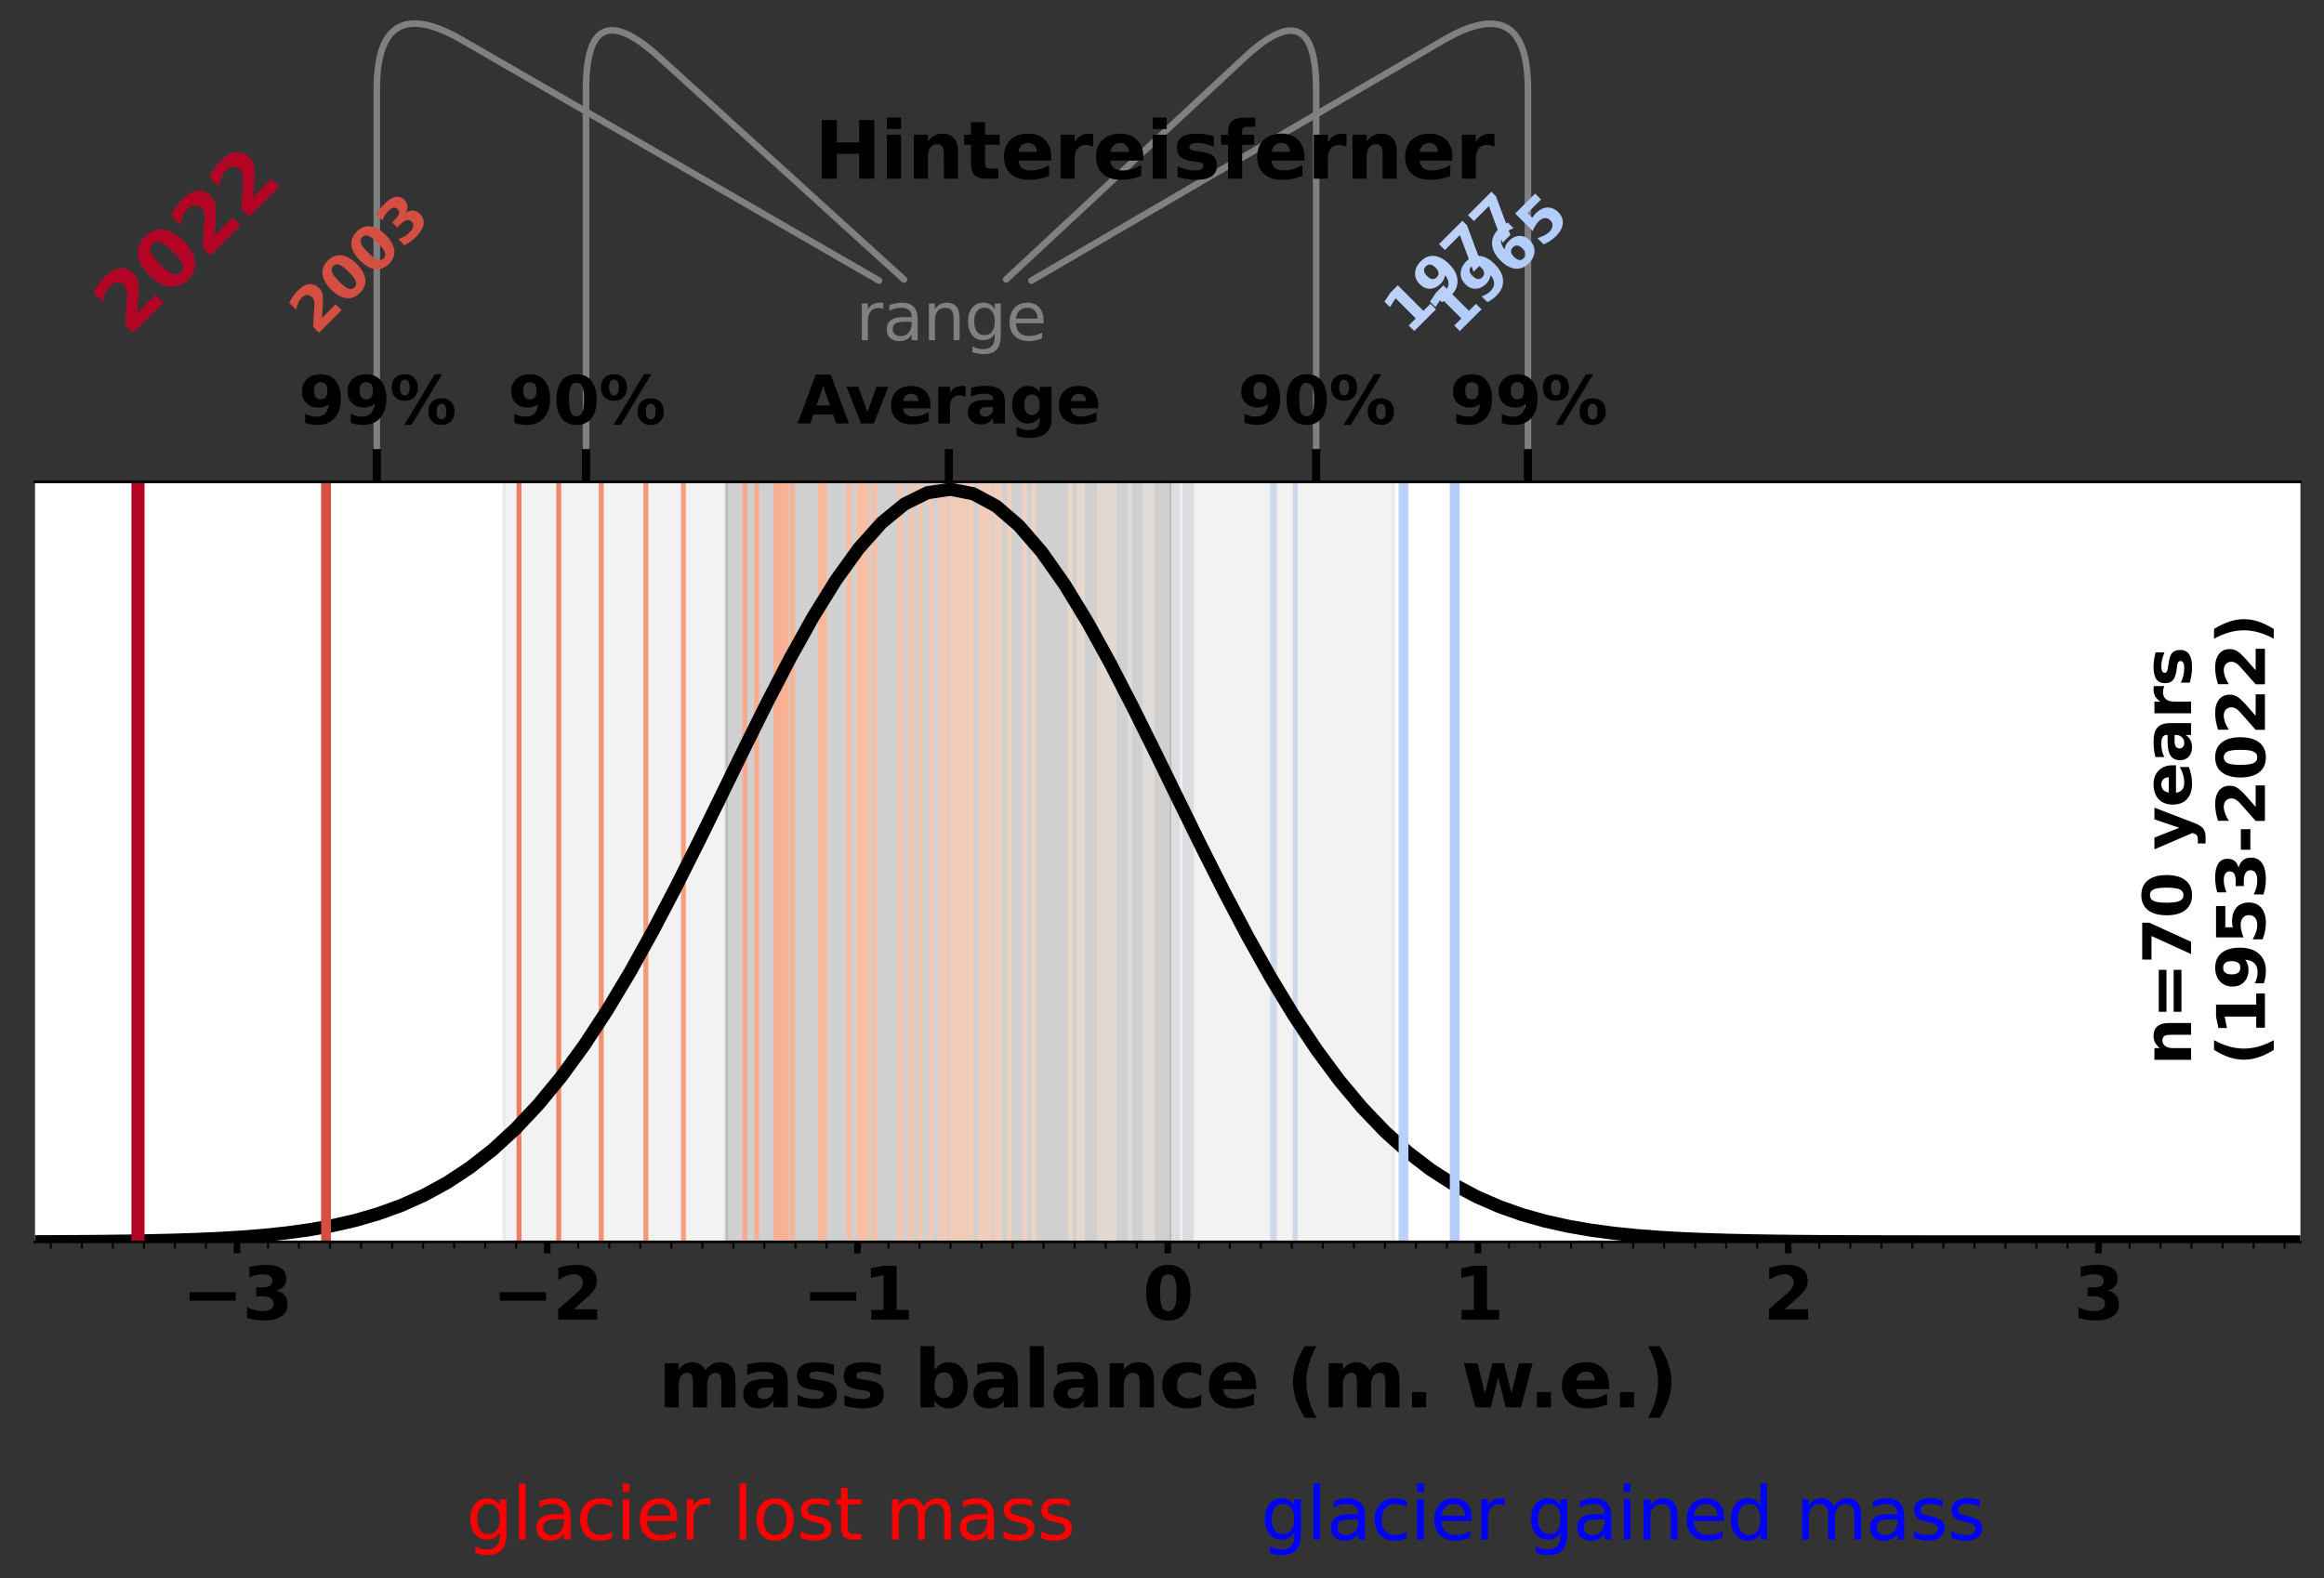 <?xml version="1.0" encoding="utf-8" standalone="no"?>
<!DOCTYPE svg PUBLIC "-//W3C//DTD SVG 1.1//EN"
  "http://www.w3.org/Graphics/SVG/1.1/DTD/svg11.dtd">
<svg xmlns:xlink="http://www.w3.org/1999/xlink" width="709.908pt" height="482.214pt" viewBox="0 0 709.908 482.214" xmlns="http://www.w3.org/2000/svg" version="1.1">
 <rect x="0" y="0" width="709.908" height="482.214" fill="#333333" stroke="none"/>
 <defs>
  <style type="text/css">*{stroke-linejoin: round; stroke-linecap: butt}</style>
 </defs>
 <g id="figure_1">
  <g id="patch_1">
   <path d="M 0 482.214 
L 709.908 482.214 
L 709.908 0 
L 0 0 
L 0 482.214 
z
" style="fill: none"/>
  </g>
  <g id="axes_1">
   <g id="patch_2">
    <path d="M 10.7 379.469 
L 702.708 379.469 
L 702.708 147.202 
L 10.7 147.202 
z
" style="fill: #ffffff"/>
   </g>
   <g id="patch_3">
    <path d="M 276.145 85.406 
L 201.222 17.37 
Q 179.013 -2.798 179.013 27.202 
L 179.013 145.198 
" style="fill: none; stroke: #808080; stroke-width: 2; stroke-linecap: round"/>
   </g>
   <g id="text_1">
    <!-- range -->
    <g style="fill: #808080" transform="translate(261.408 103.948)scale(0.2 -0.2)">
     <defs>
      <path id="DejaVuSans-72" d="M 2631 2963 
Q 2534 3019 2420 3045 
Q 2306 3072 2169 3072 
Q 1681 3072 1420 2755 
Q 1159 2438 1159 1844 
L 1159 0 
L 581 0 
L 581 3500 
L 1159 3500 
L 1159 2956 
Q 1341 3275 1631 3429 
Q 1922 3584 2338 3584 
Q 2397 3584 2469 3576 
Q 2541 3569 2628 3553 
L 2631 2963 
z
" transform="scale(0.016)"/>
      <path id="DejaVuSans-61" d="M 2194 1759 
Q 1497 1759 1228 1600 
Q 959 1441 959 1056 
Q 959 750 1161 570 
Q 1363 391 1709 391 
Q 2188 391 2477 730 
Q 2766 1069 2766 1631 
L 2766 1759 
L 2194 1759 
z
M 3341 1997 
L 3341 0 
L 2766 0 
L 2766 531 
Q 2569 213 2275 61 
Q 1981 -91 1556 -91 
Q 1019 -91 701 211 
Q 384 513 384 1019 
Q 384 1609 779 1909 
Q 1175 2209 1959 2209 
L 2766 2209 
L 2766 2266 
Q 2766 2663 2505 2880 
Q 2244 3097 1772 3097 
Q 1472 3097 1187 3025 
Q 903 2953 641 2809 
L 641 3341 
Q 956 3463 1253 3523 
Q 1550 3584 1831 3584 
Q 2591 3584 2966 3190 
Q 3341 2797 3341 1997 
z
" transform="scale(0.016)"/>
      <path id="DejaVuSans-6e" d="M 3513 2113 
L 3513 0 
L 2938 0 
L 2938 2094 
Q 2938 2591 2744 2837 
Q 2550 3084 2163 3084 
Q 1697 3084 1428 2787 
Q 1159 2491 1159 1978 
L 1159 0 
L 581 0 
L 581 3500 
L 1159 3500 
L 1159 2956 
Q 1366 3272 1645 3428 
Q 1925 3584 2291 3584 
Q 2894 3584 3203 3211 
Q 3513 2838 3513 2113 
z
" transform="scale(0.016)"/>
      <path id="DejaVuSans-67" d="M 2906 1791 
Q 2906 2416 2648 2759 
Q 2391 3103 1925 3103 
Q 1463 3103 1205 2759 
Q 947 2416 947 1791 
Q 947 1169 1205 825 
Q 1463 481 1925 481 
Q 2391 481 2648 825 
Q 2906 1169 2906 1791 
z
M 3481 434 
Q 3481 -459 3084 -895 
Q 2688 -1331 1869 -1331 
Q 1566 -1331 1297 -1286 
Q 1028 -1241 775 -1147 
L 775 -588 
Q 1028 -725 1275 -790 
Q 1522 -856 1778 -856 
Q 2344 -856 2625 -561 
Q 2906 -266 2906 331 
L 2906 616 
Q 2728 306 2450 153 
Q 2172 0 1784 0 
Q 1141 0 747 490 
Q 353 981 353 1791 
Q 353 2603 747 3093 
Q 1141 3584 1784 3584 
Q 2172 3584 2450 3431 
Q 2728 3278 2906 2969 
L 2906 3500 
L 3481 3500 
L 3481 434 
z
" transform="scale(0.016)"/>
      <path id="DejaVuSans-65" d="M 3597 1894 
L 3597 1613 
L 953 1613 
Q 991 1019 1311 708 
Q 1631 397 2203 397 
Q 2534 397 2845 478 
Q 3156 559 3463 722 
L 3463 178 
Q 3153 47 2828 -22 
Q 2503 -91 2169 -91 
Q 1331 -91 842 396 
Q 353 884 353 1716 
Q 353 2575 817 3079 
Q 1281 3584 2069 3584 
Q 2775 3584 3186 3129 
Q 3597 2675 3597 1894 
z
M 3022 2063 
Q 3016 2534 2758 2815 
Q 2500 3097 2075 3097 
Q 1594 3097 1305 2825 
Q 1016 2553 972 2059 
L 3022 2063 
z
" transform="scale(0.016)"/>
     </defs>
     <use xlink:href="#DejaVuSans-72"/>
     <use xlink:href="#DejaVuSans-61" x="41.113"/>
     <use xlink:href="#DejaVuSans-6e" x="102.393"/>
     <use xlink:href="#DejaVuSans-67" x="165.771"/>
     <use xlink:href="#DejaVuSans-65" x="229.248"/>
    </g>
   </g>
   <g id="patch_4">
    <path d="M 307.337 85.386 
L 380.09 17.645 
Q 402.046 -2.798 402.046 27.202 
L 402.046 145.198 
" style="fill: none; stroke: #808080; stroke-width: 2; stroke-linecap: round"/>
   </g>
   <g id="text_2">
    <!-- range -->
    <g style="opacity: 0" transform="translate(264.251 103.948)scale(0.2 -0.2)">
     <use xlink:href="#DejaVuSans-72"/>
     <use xlink:href="#DejaVuSans-61" x="41.113"/>
     <use xlink:href="#DejaVuSans-6e" x="102.393"/>
     <use xlink:href="#DejaVuSans-67" x="165.771"/>
     <use xlink:href="#DejaVuSans-65" x="229.248"/>
    </g>
   </g>
   <g id="patch_5">
    <path d="M 268.523 85.753 
L 141.082 12.198 
Q 115.099 -2.798 115.099 27.202 
L 115.099 145.198 
" style="fill: none; stroke: #808080; stroke-width: 2; stroke-linecap: round"/>
   </g>
   <g id="text_3">
    <!-- range -->
    <g style="fill: #808080; opacity: 0" transform="translate(261.408 103.948)scale(0.2 -0.2)">
     <use xlink:href="#DejaVuSans-72"/>
     <use xlink:href="#DejaVuSans-61" x="41.113"/>
     <use xlink:href="#DejaVuSans-6e" x="102.393"/>
     <use xlink:href="#DejaVuSans-67" x="165.771"/>
     <use xlink:href="#DejaVuSans-65" x="229.248"/>
    </g>
   </g>
   <g id="patch_6">
    <path d="M 315.059 85.744 
L 440.828 12.326 
Q 466.737 -2.798 466.737 27.202 
L 466.737 145.198 
" style="fill: none; stroke: #808080; stroke-width: 2; stroke-linecap: round"/>
   </g>
   <g id="text_4">
    <!-- range -->
    <g style="opacity: 0" transform="translate(264.251 103.948)scale(0.2 -0.2)">
     <use xlink:href="#DejaVuSans-72"/>
     <use xlink:href="#DejaVuSans-61" x="41.113"/>
     <use xlink:href="#DejaVuSans-6e" x="102.393"/>
     <use xlink:href="#DejaVuSans-67" x="165.771"/>
     <use xlink:href="#DejaVuSans-65" x="229.248"/>
    </g>
   </g>
   <g id="patch_7">
    <path d="M 221.859 379.469 
L 221.859 147.202 
L 357.82 147.202 
L 357.82 379.469 
z
" clip-path="url(#p5eafc74706)" style="fill: #808080; opacity: 0.3; stroke: #808080; stroke-linejoin: miter"/>
   </g>
   <g id="patch_8">
    <path d="M 153.878 379.469 
L 153.878 147.202 
L 425.801 147.202 
L 425.801 379.469 
z
" clip-path="url(#p5eafc74706)" style="fill: #808080; opacity: 0.1; stroke: #808080; stroke-linejoin: miter"/>
   </g>
   <g id="matplotlib.axis_1">
    <g id="xtick_1">
     <g id="line2d_1">
      <defs>
       <path id="m3bbadfa994" d="M 0 0 
L 0 3.5 
" style="stroke: #000000; stroke-width: 2"/>
      </defs>
      <g>
       <use xlink:href="#m3bbadfa994" x="72.387" y="379.469" style="stroke: #000000; stroke-width: 2"/>
      </g>
     </g>
     <g id="text_5">
      <!-- −3 -->
      <g transform="translate(55.516 403.186)scale(0.22 -0.22)">
       <defs>
        <path id="DejaVuSans-Bold-2212" d="M 678 2375 
L 4684 2375 
L 4684 1638 
L 678 1638 
L 678 2375 
z
" transform="scale(0.016)"/>
        <path id="DejaVuSans-Bold-33" d="M 2981 2516 
Q 3453 2394 3698 2092 
Q 3944 1791 3944 1325 
Q 3944 631 3412 270 
Q 2881 -91 1863 -91 
Q 1503 -91 1142 -33 
Q 781 25 428 141 
L 428 1069 
Q 766 900 1098 814 
Q 1431 728 1753 728 
Q 2231 728 2486 893 
Q 2741 1059 2741 1369 
Q 2741 1688 2480 1852 
Q 2219 2016 1709 2016 
L 1228 2016 
L 1228 2791 
L 1734 2791 
Q 2188 2791 2409 2933 
Q 2631 3075 2631 3366 
Q 2631 3634 2415 3781 
Q 2200 3928 1806 3928 
Q 1516 3928 1219 3862 
Q 922 3797 628 3669 
L 628 4550 
Q 984 4650 1334 4700 
Q 1684 4750 2022 4750 
Q 2931 4750 3382 4451 
Q 3834 4153 3834 3553 
Q 3834 3144 3618 2883 
Q 3403 2622 2981 2516 
z
" transform="scale(0.016)"/>
       </defs>
       <use xlink:href="#DejaVuSans-Bold-2212"/>
       <use xlink:href="#DejaVuSans-Bold-33" x="83.789"/>
      </g>
     </g>
    </g>
    <g id="xtick_2">
     <g id="line2d_2">
      <g>
       <use xlink:href="#m3bbadfa994" x="167.16" y="379.469" style="stroke: #000000; stroke-width: 2"/>
      </g>
     </g>
     <g id="text_6">
      <!-- −2 -->
      <g transform="translate(150.288 403.186)scale(0.22 -0.22)">
       <defs>
        <path id="DejaVuSans-Bold-32" d="M 1844 884 
L 3897 884 
L 3897 0 
L 506 0 
L 506 884 
L 2209 2388 
Q 2438 2594 2547 2791 
Q 2656 2988 2656 3200 
Q 2656 3528 2436 3728 
Q 2216 3928 1850 3928 
Q 1569 3928 1234 3808 
Q 900 3688 519 3450 
L 519 4475 
Q 925 4609 1322 4679 
Q 1719 4750 2100 4750 
Q 2938 4750 3402 4381 
Q 3866 4013 3866 3353 
Q 3866 2972 3669 2642 
Q 3472 2313 2841 1759 
L 1844 884 
z
" transform="scale(0.016)"/>
       </defs>
       <use xlink:href="#DejaVuSans-Bold-2212"/>
       <use xlink:href="#DejaVuSans-Bold-32" x="83.789"/>
      </g>
     </g>
    </g>
    <g id="xtick_3">
     <g id="line2d_3">
      <g>
       <use xlink:href="#m3bbadfa994" x="261.932" y="379.469" style="stroke: #000000; stroke-width: 2"/>
      </g>
     </g>
     <g id="text_7">
      <!-- −1 -->
      <g transform="translate(245.061 403.186)scale(0.22 -0.22)">
       <defs>
        <path id="DejaVuSans-Bold-31" d="M 750 831 
L 1813 831 
L 1813 3847 
L 722 3622 
L 722 4441 
L 1806 4666 
L 2950 4666 
L 2950 831 
L 4013 831 
L 4013 0 
L 750 0 
L 750 831 
z
" transform="scale(0.016)"/>
       </defs>
       <use xlink:href="#DejaVuSans-Bold-2212"/>
       <use xlink:href="#DejaVuSans-Bold-31" x="83.789"/>
      </g>
     </g>
    </g>
    <g id="xtick_4">
     <g id="line2d_4">
      <g>
       <use xlink:href="#m3bbadfa994" x="356.704" y="379.469" style="stroke: #000000; stroke-width: 2"/>
      </g>
     </g>
     <g id="text_8">
      <!-- 0 -->
      <g transform="translate(349.05 403.186)scale(0.22 -0.22)">
       <defs>
        <path id="DejaVuSans-Bold-30" d="M 2944 2338 
Q 2944 3213 2780 3570 
Q 2616 3928 2228 3928 
Q 1841 3928 1675 3570 
Q 1509 3213 1509 2338 
Q 1509 1453 1675 1090 
Q 1841 728 2228 728 
Q 2613 728 2778 1090 
Q 2944 1453 2944 2338 
z
M 4147 2328 
Q 4147 1169 3647 539 
Q 3147 -91 2228 -91 
Q 1306 -91 806 539 
Q 306 1169 306 2328 
Q 306 3491 806 4120 
Q 1306 4750 2228 4750 
Q 3147 4750 3647 4120 
Q 4147 3491 4147 2328 
z
" transform="scale(0.016)"/>
       </defs>
       <use xlink:href="#DejaVuSans-Bold-30"/>
      </g>
     </g>
    </g>
    <g id="xtick_5">
     <g id="line2d_5">
      <g>
       <use xlink:href="#m3bbadfa994" x="451.476" y="379.469" style="stroke: #000000; stroke-width: 2"/>
      </g>
     </g>
     <g id="text_9">
      <!-- 1 -->
      <g transform="translate(443.823 403.186)scale(0.22 -0.22)">
       <use xlink:href="#DejaVuSans-Bold-31"/>
      </g>
     </g>
    </g>
    <g id="xtick_6">
     <g id="line2d_6">
      <g>
       <use xlink:href="#m3bbadfa994" x="546.248" y="379.469" style="stroke: #000000; stroke-width: 2"/>
      </g>
     </g>
     <g id="text_10">
      <!-- 2 -->
      <g transform="translate(538.595 403.186)scale(0.22 -0.22)">
       <use xlink:href="#DejaVuSans-Bold-32"/>
      </g>
     </g>
    </g>
    <g id="xtick_7">
     <g id="line2d_7">
      <g>
       <use xlink:href="#m3bbadfa994" x="641.021" y="379.469" style="stroke: #000000; stroke-width: 2"/>
      </g>
     </g>
     <g id="text_11">
      <!-- 3 -->
      <g transform="translate(633.367 403.186)scale(0.22 -0.22)">
       <use xlink:href="#DejaVuSans-Bold-33"/>
      </g>
     </g>
    </g>
    <g id="xtick_8">
     <g id="line2d_8">
      <defs>
       <path id="m8c0f714d52" d="M 0 0 
L 0 2 
" style="stroke: #000000; stroke-width: 0.6"/>
      </defs>
      <g>
       <use xlink:href="#m8c0f714d52" x="15.524" y="379.469" style="stroke: #000000; stroke-width: 0.6"/>
      </g>
     </g>
    </g>
    <g id="xtick_9">
     <g id="line2d_9">
      <g>
       <use xlink:href="#m8c0f714d52" x="25.001" y="379.469" style="stroke: #000000; stroke-width: 0.6"/>
      </g>
     </g>
    </g>
    <g id="xtick_10">
     <g id="line2d_10">
      <g>
       <use xlink:href="#m8c0f714d52" x="34.478" y="379.469" style="stroke: #000000; stroke-width: 0.6"/>
      </g>
     </g>
    </g>
    <g id="xtick_11">
     <g id="line2d_11">
      <g>
       <use xlink:href="#m8c0f714d52" x="43.956" y="379.469" style="stroke: #000000; stroke-width: 0.6"/>
      </g>
     </g>
    </g>
    <g id="xtick_12">
     <g id="line2d_12">
      <g>
       <use xlink:href="#m8c0f714d52" x="53.433" y="379.469" style="stroke: #000000; stroke-width: 0.6"/>
      </g>
     </g>
    </g>
    <g id="xtick_13">
     <g id="line2d_13">
      <g>
       <use xlink:href="#m8c0f714d52" x="62.91" y="379.469" style="stroke: #000000; stroke-width: 0.6"/>
      </g>
     </g>
    </g>
    <g id="xtick_14">
     <g id="line2d_14">
      <g>
       <use xlink:href="#m8c0f714d52" x="81.864" y="379.469" style="stroke: #000000; stroke-width: 0.6"/>
      </g>
     </g>
    </g>
    <g id="xtick_15">
     <g id="line2d_15">
      <g>
       <use xlink:href="#m8c0f714d52" x="91.342" y="379.469" style="stroke: #000000; stroke-width: 0.6"/>
      </g>
     </g>
    </g>
    <g id="xtick_16">
     <g id="line2d_16">
      <g>
       <use xlink:href="#m8c0f714d52" x="100.819" y="379.469" style="stroke: #000000; stroke-width: 0.6"/>
      </g>
     </g>
    </g>
    <g id="xtick_17">
     <g id="line2d_17">
      <g>
       <use xlink:href="#m8c0f714d52" x="110.296" y="379.469" style="stroke: #000000; stroke-width: 0.6"/>
      </g>
     </g>
    </g>
    <g id="xtick_18">
     <g id="line2d_18">
      <g>
       <use xlink:href="#m8c0f714d52" x="119.773" y="379.469" style="stroke: #000000; stroke-width: 0.6"/>
      </g>
     </g>
    </g>
    <g id="xtick_19">
     <g id="line2d_19">
      <g>
       <use xlink:href="#m8c0f714d52" x="129.251" y="379.469" style="stroke: #000000; stroke-width: 0.6"/>
      </g>
     </g>
    </g>
    <g id="xtick_20">
     <g id="line2d_20">
      <g>
       <use xlink:href="#m8c0f714d52" x="138.728" y="379.469" style="stroke: #000000; stroke-width: 0.6"/>
      </g>
     </g>
    </g>
    <g id="xtick_21">
     <g id="line2d_21">
      <g>
       <use xlink:href="#m8c0f714d52" x="148.205" y="379.469" style="stroke: #000000; stroke-width: 0.6"/>
      </g>
     </g>
    </g>
    <g id="xtick_22">
     <g id="line2d_22">
      <g>
       <use xlink:href="#m8c0f714d52" x="157.682" y="379.469" style="stroke: #000000; stroke-width: 0.6"/>
      </g>
     </g>
    </g>
    <g id="xtick_23">
     <g id="line2d_23">
      <g>
       <use xlink:href="#m8c0f714d52" x="176.637" y="379.469" style="stroke: #000000; stroke-width: 0.6"/>
      </g>
     </g>
    </g>
    <g id="xtick_24">
     <g id="line2d_24">
      <g>
       <use xlink:href="#m8c0f714d52" x="186.114" y="379.469" style="stroke: #000000; stroke-width: 0.6"/>
      </g>
     </g>
    </g>
    <g id="xtick_25">
     <g id="line2d_25">
      <g>
       <use xlink:href="#m8c0f714d52" x="195.591" y="379.469" style="stroke: #000000; stroke-width: 0.6"/>
      </g>
     </g>
    </g>
    <g id="xtick_26">
     <g id="line2d_26">
      <g>
       <use xlink:href="#m8c0f714d52" x="205.068" y="379.469" style="stroke: #000000; stroke-width: 0.6"/>
      </g>
     </g>
    </g>
    <g id="xtick_27">
     <g id="line2d_27">
      <g>
       <use xlink:href="#m8c0f714d52" x="214.546" y="379.469" style="stroke: #000000; stroke-width: 0.6"/>
      </g>
     </g>
    </g>
    <g id="xtick_28">
     <g id="line2d_28">
      <g>
       <use xlink:href="#m8c0f714d52" x="224.023" y="379.469" style="stroke: #000000; stroke-width: 0.6"/>
      </g>
     </g>
    </g>
    <g id="xtick_29">
     <g id="line2d_29">
      <g>
       <use xlink:href="#m8c0f714d52" x="233.5" y="379.469" style="stroke: #000000; stroke-width: 0.6"/>
      </g>
     </g>
    </g>
    <g id="xtick_30">
     <g id="line2d_30">
      <g>
       <use xlink:href="#m8c0f714d52" x="242.977" y="379.469" style="stroke: #000000; stroke-width: 0.6"/>
      </g>
     </g>
    </g>
    <g id="xtick_31">
     <g id="line2d_31">
      <g>
       <use xlink:href="#m8c0f714d52" x="252.455" y="379.469" style="stroke: #000000; stroke-width: 0.6"/>
      </g>
     </g>
    </g>
    <g id="xtick_32">
     <g id="line2d_32">
      <g>
       <use xlink:href="#m8c0f714d52" x="271.409" y="379.469" style="stroke: #000000; stroke-width: 0.6"/>
      </g>
     </g>
    </g>
    <g id="xtick_33">
     <g id="line2d_33">
      <g>
       <use xlink:href="#m8c0f714d52" x="280.886" y="379.469" style="stroke: #000000; stroke-width: 0.6"/>
      </g>
     </g>
    </g>
    <g id="xtick_34">
     <g id="line2d_34">
      <g>
       <use xlink:href="#m8c0f714d52" x="290.363" y="379.469" style="stroke: #000000; stroke-width: 0.6"/>
      </g>
     </g>
    </g>
    <g id="xtick_35">
     <g id="line2d_35">
      <g>
       <use xlink:href="#m8c0f714d52" x="299.841" y="379.469" style="stroke: #000000; stroke-width: 0.6"/>
      </g>
     </g>
    </g>
    <g id="xtick_36">
     <g id="line2d_36">
      <g>
       <use xlink:href="#m8c0f714d52" x="309.318" y="379.469" style="stroke: #000000; stroke-width: 0.6"/>
      </g>
     </g>
    </g>
    <g id="xtick_37">
     <g id="line2d_37">
      <g>
       <use xlink:href="#m8c0f714d52" x="318.795" y="379.469" style="stroke: #000000; stroke-width: 0.6"/>
      </g>
     </g>
    </g>
    <g id="xtick_38">
     <g id="line2d_38">
      <g>
       <use xlink:href="#m8c0f714d52" x="328.272" y="379.469" style="stroke: #000000; stroke-width: 0.6"/>
      </g>
     </g>
    </g>
    <g id="xtick_39">
     <g id="line2d_39">
      <g>
       <use xlink:href="#m8c0f714d52" x="337.75" y="379.469" style="stroke: #000000; stroke-width: 0.6"/>
      </g>
     </g>
    </g>
    <g id="xtick_40">
     <g id="line2d_40">
      <g>
       <use xlink:href="#m8c0f714d52" x="347.227" y="379.469" style="stroke: #000000; stroke-width: 0.6"/>
      </g>
     </g>
    </g>
    <g id="xtick_41">
     <g id="line2d_41">
      <g>
       <use xlink:href="#m8c0f714d52" x="366.181" y="379.469" style="stroke: #000000; stroke-width: 0.6"/>
      </g>
     </g>
    </g>
    <g id="xtick_42">
     <g id="line2d_42">
      <g>
       <use xlink:href="#m8c0f714d52" x="375.658" y="379.469" style="stroke: #000000; stroke-width: 0.6"/>
      </g>
     </g>
    </g>
    <g id="xtick_43">
     <g id="line2d_43">
      <g>
       <use xlink:href="#m8c0f714d52" x="385.136" y="379.469" style="stroke: #000000; stroke-width: 0.6"/>
      </g>
     </g>
    </g>
    <g id="xtick_44">
     <g id="line2d_44">
      <g>
       <use xlink:href="#m8c0f714d52" x="394.613" y="379.469" style="stroke: #000000; stroke-width: 0.6"/>
      </g>
     </g>
    </g>
    <g id="xtick_45">
     <g id="line2d_45">
      <g>
       <use xlink:href="#m8c0f714d52" x="404.09" y="379.469" style="stroke: #000000; stroke-width: 0.6"/>
      </g>
     </g>
    </g>
    <g id="xtick_46">
     <g id="line2d_46">
      <g>
       <use xlink:href="#m8c0f714d52" x="413.567" y="379.469" style="stroke: #000000; stroke-width: 0.6"/>
      </g>
     </g>
    </g>
    <g id="xtick_47">
     <g id="line2d_47">
      <g>
       <use xlink:href="#m8c0f714d52" x="423.045" y="379.469" style="stroke: #000000; stroke-width: 0.6"/>
      </g>
     </g>
    </g>
    <g id="xtick_48">
     <g id="line2d_48">
      <g>
       <use xlink:href="#m8c0f714d52" x="432.522" y="379.469" style="stroke: #000000; stroke-width: 0.6"/>
      </g>
     </g>
    </g>
    <g id="xtick_49">
     <g id="line2d_49">
      <g>
       <use xlink:href="#m8c0f714d52" x="441.999" y="379.469" style="stroke: #000000; stroke-width: 0.6"/>
      </g>
     </g>
    </g>
    <g id="xtick_50">
     <g id="line2d_50">
      <g>
       <use xlink:href="#m8c0f714d52" x="460.953" y="379.469" style="stroke: #000000; stroke-width: 0.6"/>
      </g>
     </g>
    </g>
    <g id="xtick_51">
     <g id="line2d_51">
      <g>
       <use xlink:href="#m8c0f714d52" x="470.431" y="379.469" style="stroke: #000000; stroke-width: 0.6"/>
      </g>
     </g>
    </g>
    <g id="xtick_52">
     <g id="line2d_52">
      <g>
       <use xlink:href="#m8c0f714d52" x="479.908" y="379.469" style="stroke: #000000; stroke-width: 0.6"/>
      </g>
     </g>
    </g>
    <g id="xtick_53">
     <g id="line2d_53">
      <g>
       <use xlink:href="#m8c0f714d52" x="489.385" y="379.469" style="stroke: #000000; stroke-width: 0.6"/>
      </g>
     </g>
    </g>
    <g id="xtick_54">
     <g id="line2d_54">
      <g>
       <use xlink:href="#m8c0f714d52" x="498.862" y="379.469" style="stroke: #000000; stroke-width: 0.6"/>
      </g>
     </g>
    </g>
    <g id="xtick_55">
     <g id="line2d_55">
      <g>
       <use xlink:href="#m8c0f714d52" x="508.34" y="379.469" style="stroke: #000000; stroke-width: 0.6"/>
      </g>
     </g>
    </g>
    <g id="xtick_56">
     <g id="line2d_56">
      <g>
       <use xlink:href="#m8c0f714d52" x="517.817" y="379.469" style="stroke: #000000; stroke-width: 0.6"/>
      </g>
     </g>
    </g>
    <g id="xtick_57">
     <g id="line2d_57">
      <g>
       <use xlink:href="#m8c0f714d52" x="527.294" y="379.469" style="stroke: #000000; stroke-width: 0.6"/>
      </g>
     </g>
    </g>
    <g id="xtick_58">
     <g id="line2d_58">
      <g>
       <use xlink:href="#m8c0f714d52" x="536.771" y="379.469" style="stroke: #000000; stroke-width: 0.6"/>
      </g>
     </g>
    </g>
    <g id="xtick_59">
     <g id="line2d_59">
      <g>
       <use xlink:href="#m8c0f714d52" x="555.726" y="379.469" style="stroke: #000000; stroke-width: 0.6"/>
      </g>
     </g>
    </g>
    <g id="xtick_60">
     <g id="line2d_60">
      <g>
       <use xlink:href="#m8c0f714d52" x="565.203" y="379.469" style="stroke: #000000; stroke-width: 0.6"/>
      </g>
     </g>
    </g>
    <g id="xtick_61">
     <g id="line2d_61">
      <g>
       <use xlink:href="#m8c0f714d52" x="574.68" y="379.469" style="stroke: #000000; stroke-width: 0.6"/>
      </g>
     </g>
    </g>
    <g id="xtick_62">
     <g id="line2d_62">
      <g>
       <use xlink:href="#m8c0f714d52" x="584.157" y="379.469" style="stroke: #000000; stroke-width: 0.6"/>
      </g>
     </g>
    </g>
    <g id="xtick_63">
     <g id="line2d_63">
      <g>
       <use xlink:href="#m8c0f714d52" x="593.635" y="379.469" style="stroke: #000000; stroke-width: 0.6"/>
      </g>
     </g>
    </g>
    <g id="xtick_64">
     <g id="line2d_64">
      <g>
       <use xlink:href="#m8c0f714d52" x="603.112" y="379.469" style="stroke: #000000; stroke-width: 0.6"/>
      </g>
     </g>
    </g>
    <g id="xtick_65">
     <g id="line2d_65">
      <g>
       <use xlink:href="#m8c0f714d52" x="612.589" y="379.469" style="stroke: #000000; stroke-width: 0.6"/>
      </g>
     </g>
    </g>
    <g id="xtick_66">
     <g id="line2d_66">
      <g>
       <use xlink:href="#m8c0f714d52" x="622.066" y="379.469" style="stroke: #000000; stroke-width: 0.6"/>
      </g>
     </g>
    </g>
    <g id="xtick_67">
     <g id="line2d_67">
      <g>
       <use xlink:href="#m8c0f714d52" x="631.544" y="379.469" style="stroke: #000000; stroke-width: 0.6"/>
      </g>
     </g>
    </g>
    <g id="xtick_68">
     <g id="line2d_68">
      <g>
       <use xlink:href="#m8c0f714d52" x="650.498" y="379.469" style="stroke: #000000; stroke-width: 0.6"/>
      </g>
     </g>
    </g>
    <g id="xtick_69">
     <g id="line2d_69">
      <g>
       <use xlink:href="#m8c0f714d52" x="659.975" y="379.469" style="stroke: #000000; stroke-width: 0.6"/>
      </g>
     </g>
    </g>
    <g id="xtick_70">
     <g id="line2d_70">
      <g>
       <use xlink:href="#m8c0f714d52" x="669.452" y="379.469" style="stroke: #000000; stroke-width: 0.6"/>
      </g>
     </g>
    </g>
    <g id="xtick_71">
     <g id="line2d_71">
      <g>
       <use xlink:href="#m8c0f714d52" x="678.93" y="379.469" style="stroke: #000000; stroke-width: 0.6"/>
      </g>
     </g>
    </g>
    <g id="xtick_72">
     <g id="line2d_72">
      <g>
       <use xlink:href="#m8c0f714d52" x="688.407" y="379.469" style="stroke: #000000; stroke-width: 0.6"/>
      </g>
     </g>
    </g>
    <g id="xtick_73">
     <g id="line2d_73">
      <g>
       <use xlink:href="#m8c0f714d52" x="697.884" y="379.469" style="stroke: #000000; stroke-width: 0.6"/>
      </g>
     </g>
    </g>
    <g id="text_12">
     <!-- mass balance (m. w.e.) -->
     <g transform="translate(200.982 429.997)scale(0.24 -0.24)">
      <defs>
       <path id="DejaVuSans-Bold-6d" d="M 3781 2919 
Q 3994 3244 4286 3414 
Q 4578 3584 4928 3584 
Q 5531 3584 5847 3212 
Q 6163 2841 6163 2131 
L 6163 0 
L 5038 0 
L 5038 1825 
Q 5041 1866 5042 1909 
Q 5044 1953 5044 2034 
Q 5044 2406 4934 2573 
Q 4825 2741 4581 2741 
Q 4263 2741 4089 2478 
Q 3916 2216 3909 1719 
L 3909 0 
L 2784 0 
L 2784 1825 
Q 2784 2406 2684 2573 
Q 2584 2741 2328 2741 
Q 2006 2741 1831 2477 
Q 1656 2213 1656 1722 
L 1656 0 
L 531 0 
L 531 3500 
L 1656 3500 
L 1656 2988 
Q 1863 3284 2130 3434 
Q 2397 3584 2719 3584 
Q 3081 3584 3359 3409 
Q 3638 3234 3781 2919 
z
" transform="scale(0.016)"/>
       <path id="DejaVuSans-Bold-61" d="M 2106 1575 
Q 1756 1575 1579 1456 
Q 1403 1338 1403 1106 
Q 1403 894 1545 773 
Q 1688 653 1941 653 
Q 2256 653 2472 879 
Q 2688 1106 2688 1447 
L 2688 1575 
L 2106 1575 
z
M 3816 1997 
L 3816 0 
L 2688 0 
L 2688 519 
Q 2463 200 2181 54 
Q 1900 -91 1497 -91 
Q 953 -91 614 226 
Q 275 544 275 1050 
Q 275 1666 698 1953 
Q 1122 2241 2028 2241 
L 2688 2241 
L 2688 2328 
Q 2688 2594 2478 2717 
Q 2269 2841 1825 2841 
Q 1466 2841 1156 2769 
Q 847 2697 581 2553 
L 581 3406 
Q 941 3494 1303 3539 
Q 1666 3584 2028 3584 
Q 2975 3584 3395 3211 
Q 3816 2838 3816 1997 
z
" transform="scale(0.016)"/>
       <path id="DejaVuSans-Bold-73" d="M 3272 3391 
L 3272 2541 
Q 2913 2691 2578 2766 
Q 2244 2841 1947 2841 
Q 1628 2841 1473 2761 
Q 1319 2681 1319 2516 
Q 1319 2381 1436 2309 
Q 1553 2238 1856 2203 
L 2053 2175 
Q 2913 2066 3209 1816 
Q 3506 1566 3506 1031 
Q 3506 472 3093 190 
Q 2681 -91 1863 -91 
Q 1516 -91 1145 -36 
Q 775 19 384 128 
L 384 978 
Q 719 816 1070 734 
Q 1422 653 1784 653 
Q 2113 653 2278 743 
Q 2444 834 2444 1013 
Q 2444 1163 2330 1236 
Q 2216 1309 1875 1350 
L 1678 1375 
Q 931 1469 631 1722 
Q 331 1975 331 2491 
Q 331 3047 712 3315 
Q 1094 3584 1881 3584 
Q 2191 3584 2531 3537 
Q 2872 3491 3272 3391 
z
" transform="scale(0.016)"/>
       <path id="DejaVuSans-Bold-20" transform="scale(0.016)"/>
       <path id="DejaVuSans-Bold-62" d="M 2400 722 
Q 2759 722 2948 984 
Q 3138 1247 3138 1747 
Q 3138 2247 2948 2509 
Q 2759 2772 2400 2772 
Q 2041 2772 1848 2508 
Q 1656 2244 1656 1747 
Q 1656 1250 1848 986 
Q 2041 722 2400 722 
z
M 1656 2988 
Q 1888 3294 2169 3439 
Q 2450 3584 2816 3584 
Q 3463 3584 3878 3070 
Q 4294 2556 4294 1747 
Q 4294 938 3878 423 
Q 3463 -91 2816 -91 
Q 2450 -91 2169 54 
Q 1888 200 1656 506 
L 1656 0 
L 538 0 
L 538 4863 
L 1656 4863 
L 1656 2988 
z
" transform="scale(0.016)"/>
       <path id="DejaVuSans-Bold-6c" d="M 538 4863 
L 1656 4863 
L 1656 0 
L 538 0 
L 538 4863 
z
" transform="scale(0.016)"/>
       <path id="DejaVuSans-Bold-6e" d="M 4056 2131 
L 4056 0 
L 2931 0 
L 2931 347 
L 2931 1631 
Q 2931 2084 2911 2256 
Q 2891 2428 2841 2509 
Q 2775 2619 2662 2680 
Q 2550 2741 2406 2741 
Q 2056 2741 1856 2470 
Q 1656 2200 1656 1722 
L 1656 0 
L 538 0 
L 538 3500 
L 1656 3500 
L 1656 2988 
Q 1909 3294 2193 3439 
Q 2478 3584 2822 3584 
Q 3428 3584 3742 3212 
Q 4056 2841 4056 2131 
z
" transform="scale(0.016)"/>
       <path id="DejaVuSans-Bold-63" d="M 3366 3391 
L 3366 2478 
Q 3138 2634 2908 2709 
Q 2678 2784 2431 2784 
Q 1963 2784 1702 2511 
Q 1441 2238 1441 1747 
Q 1441 1256 1702 982 
Q 1963 709 2431 709 
Q 2694 709 2930 787 
Q 3166 866 3366 1019 
L 3366 103 
Q 3103 6 2833 -42 
Q 2563 -91 2291 -91 
Q 1344 -91 809 395 
Q 275 881 275 1747 
Q 275 2613 809 3098 
Q 1344 3584 2291 3584 
Q 2566 3584 2833 3536 
Q 3100 3488 3366 3391 
z
" transform="scale(0.016)"/>
       <path id="DejaVuSans-Bold-65" d="M 4031 1759 
L 4031 1441 
L 1416 1441 
Q 1456 1047 1700 850 
Q 1944 653 2381 653 
Q 2734 653 3104 758 
Q 3475 863 3866 1075 
L 3866 213 
Q 3469 63 3072 -14 
Q 2675 -91 2278 -91 
Q 1328 -91 801 392 
Q 275 875 275 1747 
Q 275 2603 792 3093 
Q 1309 3584 2216 3584 
Q 3041 3584 3536 3087 
Q 4031 2591 4031 1759 
z
M 2881 2131 
Q 2881 2450 2695 2645 
Q 2509 2841 2209 2841 
Q 1884 2841 1681 2658 
Q 1478 2475 1428 2131 
L 2881 2131 
z
" transform="scale(0.016)"/>
       <path id="DejaVuSans-Bold-28" d="M 2413 -844 
L 1484 -844 
Q 1006 -72 778 623 
Q 550 1319 550 2003 
Q 550 2688 779 3389 
Q 1009 4091 1484 4856 
L 2413 4856 
Q 2013 4116 1813 3408 
Q 1613 2700 1613 2009 
Q 1613 1319 1811 609 
Q 2009 -100 2413 -844 
z
" transform="scale(0.016)"/>
       <path id="DejaVuSans-Bold-2e" d="M 653 1209 
L 1778 1209 
L 1778 0 
L 653 0 
L 653 1209 
z
" transform="scale(0.016)"/>
       <path id="DejaVuSans-Bold-77" d="M 225 3500 
L 1313 3500 
L 1900 1088 
L 2491 3500 
L 3425 3500 
L 4013 1113 
L 4603 3500 
L 5691 3500 
L 4769 0 
L 3547 0 
L 2956 2406 
L 2369 0 
L 1147 0 
L 225 3500 
z
" transform="scale(0.016)"/>
       <path id="DejaVuSans-Bold-29" d="M 513 -844 
Q 913 -100 1113 609 
Q 1313 1319 1313 2009 
Q 1313 2700 1113 3408 
Q 913 4116 513 4856 
L 1441 4856 
Q 1916 4091 2145 3389 
Q 2375 2688 2375 2003 
Q 2375 1319 2147 623 
Q 1919 -72 1441 -844 
L 513 -844 
z
" transform="scale(0.016)"/>
      </defs>
      <use xlink:href="#DejaVuSans-Bold-6d"/>
      <use xlink:href="#DejaVuSans-Bold-61" x="104.199"/>
      <use xlink:href="#DejaVuSans-Bold-73" x="171.68"/>
      <use xlink:href="#DejaVuSans-Bold-73" x="231.201"/>
      <use xlink:href="#DejaVuSans-Bold-20" x="290.723"/>
      <use xlink:href="#DejaVuSans-Bold-62" x="325.537"/>
      <use xlink:href="#DejaVuSans-Bold-61" x="397.119"/>
      <use xlink:href="#DejaVuSans-Bold-6c" x="464.6"/>
      <use xlink:href="#DejaVuSans-Bold-61" x="498.877"/>
      <use xlink:href="#DejaVuSans-Bold-6e" x="566.357"/>
      <use xlink:href="#DejaVuSans-Bold-63" x="637.549"/>
      <use xlink:href="#DejaVuSans-Bold-65" x="696.826"/>
      <use xlink:href="#DejaVuSans-Bold-20" x="764.648"/>
      <use xlink:href="#DejaVuSans-Bold-28" x="799.463"/>
      <use xlink:href="#DejaVuSans-Bold-6d" x="845.166"/>
      <use xlink:href="#DejaVuSans-Bold-2e" x="949.365"/>
      <use xlink:href="#DejaVuSans-Bold-20" x="987.354"/>
      <use xlink:href="#DejaVuSans-Bold-77" x="1022.168"/>
      <use xlink:href="#DejaVuSans-Bold-2e" x="1108.176"/>
      <use xlink:href="#DejaVuSans-Bold-65" x="1146.164"/>
      <use xlink:href="#DejaVuSans-Bold-2e" x="1213.986"/>
      <use xlink:href="#DejaVuSans-Bold-29" x="1251.975"/>
     </g>
    </g>
   </g>
   <g id="matplotlib.axis_2"/>
   <g id="line2d_74">
    <path d="M 305.527 379.469 
L 305.527 147.202 
" clip-path="url(#p5eafc74706)" style="fill: none; stroke: #efcfbf; stroke-width: 1.5; stroke-linecap: square"/>
   </g>
   <g id="line2d_75">
    <path d="M 329.599 379.469 
L 329.599 147.202 
" clip-path="url(#p5eafc74706)" style="fill: none; stroke: #e8d6cc; stroke-width: 1.5; stroke-linecap: square"/>
   </g>
   <g id="line2d_76">
    <path d="M 363.907 379.469 
L 363.907 147.202 
" clip-path="url(#p5eafc74706)" style="fill: none; stroke: #dadce0; stroke-width: 1.5; stroke-linecap: square"/>
   </g>
   <g id="line2d_77">
    <path d="M 330.642 379.469 
L 330.642 147.202 
" clip-path="url(#p5eafc74706)" style="fill: none; stroke: #e7d7ce; stroke-width: 1.5; stroke-linecap: square"/>
   </g>
   <g id="line2d_78">
    <path d="M 338.792 379.469 
L 338.792 147.202 
" clip-path="url(#p5eafc74706)" style="fill: none; stroke: #e4d9d2; stroke-width: 1.5; stroke-linecap: square"/>
   </g>
   <g id="line2d_79">
    <path d="M 263.732 379.469 
L 263.732 147.202 
" clip-path="url(#p5eafc74706)" style="fill: none; stroke: #f6bea4; stroke-width: 1.5; stroke-linecap: square"/>
   </g>
   <g id="line2d_80">
    <path d="M 284.393 379.469 
L 284.393 147.202 
" clip-path="url(#p5eafc74706)" style="fill: none; stroke: #f3c7b1; stroke-width: 1.5; stroke-linecap: square"/>
   </g>
   <g id="line2d_81">
    <path d="M 350.828 379.469 
L 350.828 147.202 
" clip-path="url(#p5eafc74706)" style="fill: none; stroke: #dfdbd9; stroke-width: 1.5; stroke-linecap: square"/>
   </g>
   <g id="line2d_82">
    <path d="M 337.276 379.469 
L 337.276 147.202 
" clip-path="url(#p5eafc74706)" style="fill: none; stroke: #e4d9d2; stroke-width: 1.5; stroke-linecap: square"/>
   </g>
   <g id="line2d_83">
    <path d="M 290.743 379.469 
L 290.743 147.202 
" clip-path="url(#p5eafc74706)" style="fill: none; stroke: #f2cab5; stroke-width: 1.5; stroke-linecap: square"/>
   </g>
   <g id="line2d_84">
    <path d="M 299.556 379.469 
L 299.556 147.202 
" clip-path="url(#p5eafc74706)" style="fill: none; stroke: #f1cdba; stroke-width: 1.5; stroke-linecap: square"/>
   </g>
   <g id="line2d_85">
    <path d="M 238.807 379.469 
L 238.807 147.202 
" clip-path="url(#p5eafc74706)" style="fill: none; stroke: #f7b194; stroke-width: 1.5; stroke-linecap: square"/>
   </g>
   <g id="line2d_86">
    <path d="M 444.368 379.469 
L 444.368 147.202 
" clip-path="url(#p5eafc74706)" style="fill: none; stroke: #b3cdfb; stroke-width: 1.5; stroke-linecap: square"/>
   </g>
   <g id="line2d_87">
    <path d="M 389.306 379.469 
L 389.306 147.202 
" clip-path="url(#p5eafc74706)" style="fill: none; stroke: #cedaeb; stroke-width: 1.5; stroke-linecap: square"/>
   </g>
   <g id="line2d_88">
    <path d="M 358.599 379.469 
L 358.599 147.202 
" clip-path="url(#p5eafc74706)" style="fill: none; stroke: #dcdddd; stroke-width: 1.5; stroke-linecap: square"/>
   </g>
   <g id="line2d_89">
    <path d="M 388.737 379.469 
L 388.737 147.202 
" clip-path="url(#p5eafc74706)" style="fill: none; stroke: #cedaeb; stroke-width: 1.5; stroke-linecap: square"/>
   </g>
   <g id="line2d_90">
    <path d="M 315.857 379.469 
L 315.857 147.202 
" clip-path="url(#p5eafc74706)" style="fill: none; stroke: #ecd3c5; stroke-width: 1.5; stroke-linecap: square"/>
   </g>
   <g id="line2d_91">
    <path d="M 304.39 379.469 
L 304.39 147.202 
" clip-path="url(#p5eafc74706)" style="fill: none; stroke: #efcebd; stroke-width: 1.5; stroke-linecap: square"/>
   </g>
   <g id="line2d_92">
    <path d="M 299.841 379.469 
L 299.841 147.202 
" clip-path="url(#p5eafc74706)" style="fill: none; stroke: #f1cdba; stroke-width: 1.5; stroke-linecap: square"/>
   </g>
   <g id="line2d_93">
    <path d="M 349.691 379.469 
L 349.691 147.202 
" clip-path="url(#p5eafc74706)" style="fill: none; stroke: #dfdbd9; stroke-width: 1.5; stroke-linecap: square"/>
   </g>
   <g id="line2d_94">
    <path d="M 240.229 379.469 
L 240.229 147.202 
" clip-path="url(#p5eafc74706)" style="fill: none; stroke: #f7b194; stroke-width: 1.5; stroke-linecap: square"/>
   </g>
   <g id="line2d_95">
    <path d="M 361.916 379.469 
L 361.916 147.202 
" clip-path="url(#p5eafc74706)" style="fill: none; stroke: #dadce0; stroke-width: 1.5; stroke-linecap: square"/>
   </g>
   <g id="line2d_96">
    <path d="M 362.864 379.469 
L 362.864 147.202 
" clip-path="url(#p5eafc74706)" style="fill: none; stroke: #dadce0; stroke-width: 1.5; stroke-linecap: square"/>
   </g>
   <g id="line2d_97">
    <path d="M 326.946 379.469 
L 326.946 147.202 
" clip-path="url(#p5eafc74706)" style="fill: none; stroke: #e9d5cb; stroke-width: 1.5; stroke-linecap: square"/>
   </g>
   <g id="line2d_98">
    <path d="M 428.731 379.469 
L 428.731 147.202 
" clip-path="url(#p5eafc74706)" style="fill: none; stroke: #bbd1f8; stroke-width: 1.5; stroke-linecap: square"/>
   </g>
   <g id="line2d_99">
    <path d="M 395.655 379.469 
L 395.655 147.202 
" clip-path="url(#p5eafc74706)" style="fill: none; stroke: #ccd9ed; stroke-width: 1.5; stroke-linecap: square"/>
   </g>
   <g id="line2d_100">
    <path d="M 335.949 379.469 
L 335.949 147.202 
" clip-path="url(#p5eafc74706)" style="fill: none; stroke: #e5d8d1; stroke-width: 1.5; stroke-linecap: square"/>
   </g>
   <g id="line2d_101">
    <path d="M 351.965 379.469 
L 351.965 147.202 
" clip-path="url(#p5eafc74706)" style="fill: none; stroke: #dedcdb; stroke-width: 1.5; stroke-linecap: square"/>
   </g>
   <g id="line2d_102">
    <path d="M 340.308 379.469 
L 340.308 147.202 
" clip-path="url(#p5eafc74706)" style="fill: none; stroke: #e3d9d3; stroke-width: 1.5; stroke-linecap: square"/>
   </g>
   <g id="line2d_103">
    <path d="M 239.186 379.469 
L 239.186 147.202 
" clip-path="url(#p5eafc74706)" style="fill: none; stroke: #f7b194; stroke-width: 1.5; stroke-linecap: square"/>
   </g>
   <g id="line2d_104">
    <path d="M 301.736 379.469 
L 301.736 147.202 
" clip-path="url(#p5eafc74706)" style="fill: none; stroke: #f0cdbb; stroke-width: 1.5; stroke-linecap: square"/>
   </g>
   <g id="line2d_105">
    <path d="M 359.737 379.469 
L 359.737 147.202 
" clip-path="url(#p5eafc74706)" style="fill: none; stroke: #dbdcde; stroke-width: 1.5; stroke-linecap: square"/>
   </g>
   <g id="line2d_106">
    <path d="M 302.305 379.469 
L 302.305 147.202 
" clip-path="url(#p5eafc74706)" style="fill: none; stroke: #f0cdbb; stroke-width: 1.5; stroke-linecap: square"/>
   </g>
   <g id="line2d_107">
    <path d="M 287.331 379.469 
L 287.331 147.202 
" clip-path="url(#p5eafc74706)" style="fill: none; stroke: #f3c8b2; stroke-width: 1.5; stroke-linecap: square"/>
   </g>
   <g id="line2d_108">
    <path d="M 288.752 379.469 
L 288.752 147.202 
" clip-path="url(#p5eafc74706)" style="fill: none; stroke: #f2c9b4; stroke-width: 1.5; stroke-linecap: square"/>
   </g>
   <g id="line2d_109">
    <path d="M 267.144 379.469 
L 267.144 147.202 
" clip-path="url(#p5eafc74706)" style="fill: none; stroke: #f6bfa6; stroke-width: 1.5; stroke-linecap: square"/>
   </g>
   <g id="line2d_110">
    <path d="M 296.334 379.469 
L 296.334 147.202 
" clip-path="url(#p5eafc74706)" style="fill: none; stroke: #f1ccb8; stroke-width: 1.5; stroke-linecap: square"/>
   </g>
   <g id="line2d_111">
    <path d="M 262.406 379.469 
L 262.406 147.202 
" clip-path="url(#p5eafc74706)" style="fill: none; stroke: #f6bda2; stroke-width: 1.5; stroke-linecap: square"/>
   </g>
   <g id="line2d_112">
    <path d="M 231.131 379.469 
L 231.131 147.202 
" clip-path="url(#p5eafc74706)" style="fill: none; stroke: #f7ac8e; stroke-width: 1.5; stroke-linecap: square"/>
   </g>
   <g id="line2d_113">
    <path d="M 250.559 379.469 
L 250.559 147.202 
" clip-path="url(#p5eafc74706)" style="fill: none; stroke: #f7b79b; stroke-width: 1.5; stroke-linecap: square"/>
   </g>
   <g id="line2d_114">
    <path d="M 302.4 379.469 
L 302.4 147.202 
" clip-path="url(#p5eafc74706)" style="fill: none; stroke: #f0cdbb; stroke-width: 1.5; stroke-linecap: square"/>
   </g>
   <g id="line2d_115">
    <path d="M 251.791 379.469 
L 251.791 147.202 
" clip-path="url(#p5eafc74706)" style="fill: none; stroke: #f7b89c; stroke-width: 1.5; stroke-linecap: square"/>
   </g>
   <g id="line2d_116">
    <path d="M 313.014 379.469 
L 313.014 147.202 
" clip-path="url(#p5eafc74706)" style="fill: none; stroke: #edd2c3; stroke-width: 1.5; stroke-linecap: square"/>
   </g>
   <g id="line2d_117">
    <path d="M 278.327 379.469 
L 278.327 147.202 
" clip-path="url(#p5eafc74706)" style="fill: none; stroke: #f4c5ad; stroke-width: 1.5; stroke-linecap: square"/>
   </g>
   <g id="line2d_118">
    <path d="M 300.694 379.469 
L 300.694 147.202 
" clip-path="url(#p5eafc74706)" style="fill: none; stroke: #f0cdbb; stroke-width: 1.5; stroke-linecap: square"/>
   </g>
   <g id="line2d_119">
    <path d="M 240.134 379.469 
L 240.134 147.202 
" clip-path="url(#p5eafc74706)" style="fill: none; stroke: #f7b194; stroke-width: 1.5; stroke-linecap: square"/>
   </g>
   <g id="line2d_120">
    <path d="M 275.105 379.469 
L 275.105 147.202 
" clip-path="url(#p5eafc74706)" style="fill: none; stroke: #f5c2aa; stroke-width: 1.5; stroke-linecap: square"/>
   </g>
   <g id="line2d_121">
    <path d="M 296.713 379.469 
L 296.713 147.202 
" clip-path="url(#p5eafc74706)" style="fill: none; stroke: #f1ccb8; stroke-width: 1.5; stroke-linecap: square"/>
   </g>
   <g id="line2d_122">
    <path d="M 340.308 379.469 
L 340.308 147.202 
" clip-path="url(#p5eafc74706)" style="fill: none; stroke: #e3d9d3; stroke-width: 1.5; stroke-linecap: square"/>
   </g>
   <g id="line2d_123">
    <path d="M 291.785 379.469 
L 291.785 147.202 
" clip-path="url(#p5eafc74706)" style="fill: none; stroke: #f2cab5; stroke-width: 1.5; stroke-linecap: square"/>
   </g>
   <g id="line2d_124">
    <path d="M 99.587 379.469 
L 99.587 147.202 
" clip-path="url(#p5eafc74706)" style="fill: none; stroke: #d44e41; stroke-width: 1.5; stroke-linecap: square"/>
   </g>
   <g id="line2d_125">
    <path d="M 294.723 379.469 
L 294.723 147.202 
" clip-path="url(#p5eafc74706)" style="fill: none; stroke: #f2cbb7; stroke-width: 1.5; stroke-linecap: square"/>
   </g>
   <g id="line2d_126">
    <path d="M 259.278 379.469 
L 259.278 147.202 
" clip-path="url(#p5eafc74706)" style="fill: none; stroke: #f7bca1; stroke-width: 1.5; stroke-linecap: square"/>
   </g>
   <g id="line2d_127">
    <path d="M 158.535 379.469 
L 158.535 147.202 
" clip-path="url(#p5eafc74706)" style="fill: none; stroke: #eb7d62; stroke-width: 1.5; stroke-linecap: square"/>
   </g>
   <g id="line2d_128">
    <path d="M 227.529 379.469 
L 227.529 147.202 
" clip-path="url(#p5eafc74706)" style="fill: none; stroke: #f7aa8c; stroke-width: 1.5; stroke-linecap: square"/>
   </g>
   <g id="line2d_129">
    <path d="M 238.049 379.469 
L 238.049 147.202 
" clip-path="url(#p5eafc74706)" style="fill: none; stroke: #f7b093; stroke-width: 1.5; stroke-linecap: square"/>
   </g>
   <g id="line2d_130">
    <path d="M 242.124 379.469 
L 242.124 147.202 
" clip-path="url(#p5eafc74706)" style="fill: none; stroke: #f7b396; stroke-width: 1.5; stroke-linecap: square"/>
   </g>
   <g id="line2d_131">
    <path d="M 281.076 379.469 
L 281.076 147.202 
" clip-path="url(#p5eafc74706)" style="fill: none; stroke: #f4c6af; stroke-width: 1.5; stroke-linecap: square"/>
   </g>
   <g id="line2d_132">
    <path d="M 238.333 379.469 
L 238.333 147.202 
" clip-path="url(#p5eafc74706)" style="fill: none; stroke: #f7b093; stroke-width: 1.5; stroke-linecap: square"/>
   </g>
   <g id="line2d_133">
    <path d="M 208.765 379.469 
L 208.765 147.202 
" clip-path="url(#p5eafc74706)" style="fill: none; stroke: #f59f80; stroke-width: 1.5; stroke-linecap: square"/>
   </g>
   <g id="line2d_134">
    <path d="M 308.37 379.469 
L 308.37 147.202 
" clip-path="url(#p5eafc74706)" style="fill: none; stroke: #eed0c0; stroke-width: 1.5; stroke-linecap: square"/>
   </g>
   <g id="line2d_135">
    <path d="M 345.142 379.469 
L 345.142 147.202 
" clip-path="url(#p5eafc74706)" style="fill: none; stroke: #e1dad6; stroke-width: 1.5; stroke-linecap: square"/>
   </g>
   <g id="line2d_136">
    <path d="M 197.297 379.469 
L 197.297 147.202 
" clip-path="url(#p5eafc74706)" style="fill: none; stroke: #f4987a; stroke-width: 1.5; stroke-linecap: square"/>
   </g>
   <g id="line2d_137">
    <path d="M 237.007 379.469 
L 237.007 147.202 
" clip-path="url(#p5eafc74706)" style="fill: none; stroke: #f7b093; stroke-width: 1.5; stroke-linecap: square"/>
   </g>
   <g id="line2d_138">
    <path d="M 183.65 379.469 
L 183.65 147.202 
" clip-path="url(#p5eafc74706)" style="fill: none; stroke: #f18f71; stroke-width: 1.5; stroke-linecap: square"/>
   </g>
   <g id="line2d_139">
    <path d="M 170.666 379.469 
L 170.666 147.202 
" clip-path="url(#p5eafc74706)" style="fill: none; stroke: #ee8669; stroke-width: 1.5; stroke-linecap: square"/>
   </g>
   <g id="line2d_140">
    <path d="M 292.259 379.469 
L 292.259 147.202 
" clip-path="url(#p5eafc74706)" style="fill: none; stroke: #f2cab5; stroke-width: 1.5; stroke-linecap: square"/>
   </g>
   <g id="line2d_141">
    <path d="M 264.775 379.469 
L 264.775 147.202 
" clip-path="url(#p5eafc74706)" style="fill: none; stroke: #f6bea4; stroke-width: 1.5; stroke-linecap: square"/>
   </g>
   <g id="line2d_142">
    <path d="M 293.396 379.469 
L 293.396 147.202 
" clip-path="url(#p5eafc74706)" style="fill: none; stroke: #f2cbb7; stroke-width: 1.5; stroke-linecap: square"/>
   </g>
   <g id="line2d_143">
    <path d="M 42.155 379.469 
L 42.155 147.202 
" clip-path="url(#p5eafc74706)" style="fill: none; stroke: #b40426; stroke-width: 1.5; stroke-linecap: square"/>
   </g>
   <g id="line2d_144">
    <path d="M 10.7 379.419 
L 17.69 379.393 
L 24.68 379.355 
L 31.67 379.299 
L 38.66 379.22 
L 45.65 379.106 
L 52.64 378.947 
L 59.63 378.725 
L 66.62 378.421 
L 73.61 378.008 
L 80.6 377.453 
L 87.59 376.717 
L 94.58 375.752 
L 101.57 374.501 
L 108.56 372.899 
L 115.55 370.872 
L 122.54 368.338 
L 129.53 365.209 
L 136.52 361.392 
L 143.51 356.794 
L 150.5 351.325 
L 157.49 344.906 
L 164.48 337.468 
L 171.47 328.967 
L 178.46 319.383 
L 185.449 308.733 
L 192.439 297.071 
L 199.429 284.496 
L 206.419 271.153 
L 213.409 257.234 
L 220.399 242.977 
L 227.389 228.661 
L 234.379 214.595 
L 241.369 201.114 
L 248.359 188.559 
L 255.349 177.269 
L 262.339 167.564 
L 269.329 159.728 
L 276.319 154 
L 283.309 150.555 
L 290.299 149.501 
L 297.289 150.873 
L 304.279 154.626 
L 311.269 160.643 
L 318.259 168.739 
L 325.249 178.67 
L 332.239 190.145 
L 339.229 202.841 
L 346.219 216.42 
L 353.209 230.537 
L 360.199 244.862 
L 367.189 259.09 
L 374.179 272.945 
L 381.169 286.197 
L 388.159 298.66 
L 395.149 310.193 
L 402.139 320.705 
L 409.129 330.147 
L 416.119 338.506 
L 423.109 345.807 
L 430.099 352.097 
L 437.089 357.446 
L 444.079 361.936 
L 451.069 365.658 
L 458.059 368.704 
L 465.049 371.166 
L 472.039 373.133 
L 479.029 374.684 
L 486.019 375.894 
L 493.009 376.826 
L 499.999 377.536 
L 506.989 378.069 
L 513.979 378.467 
L 520.969 378.759 
L 527.959 378.971 
L 534.948 379.123 
L 541.938 379.232 
L 548.928 379.308 
L 555.918 379.361 
L 562.908 379.397 
L 569.898 379.422 
L 576.888 379.438 
L 583.878 379.449 
L 590.868 379.457 
L 597.858 379.461 
L 604.848 379.464 
L 611.838 379.466 
L 618.828 379.467 
L 625.818 379.468 
L 632.808 379.469 
L 639.798 379.469 
L 646.788 379.469 
L 653.778 379.469 
L 660.768 379.469 
L 667.758 379.469 
L 674.748 379.469 
L 681.738 379.469 
L 688.728 379.469 
L 695.718 379.469 
L 702.708 379.469 
" clip-path="url(#p5eafc74706)" style="fill: none; stroke: #000000; stroke-width: 4; stroke-linecap: square"/>
   </g>
   <g id="line2d_145">
    <path d="M 444.368 379.469 
L 444.368 147.202 
" clip-path="url(#p5eafc74706)" style="fill: none; stroke: #b3cdfb; stroke-width: 3; stroke-linecap: square"/>
   </g>
   <g id="text_13">
    <!-- 1965 -->
    <g style="fill: #b3cdfb" transform="translate(444.396 102.688)rotate(-45)scale(0.18 -0.18)">
     <defs>
      <path id="DejaVuSans-Bold-39" d="M 641 103 
L 641 966 
Q 928 831 1190 764 
Q 1453 697 1709 697 
Q 2247 697 2547 995 
Q 2847 1294 2900 1881 
Q 2688 1725 2447 1647 
Q 2206 1569 1925 1569 
Q 1209 1569 770 1986 
Q 331 2403 331 3084 
Q 331 3838 820 4291 
Q 1309 4744 2131 4744 
Q 3044 4744 3544 4128 
Q 4044 3513 4044 2388 
Q 4044 1231 3459 570 
Q 2875 -91 1856 -91 
Q 1528 -91 1228 -42 
Q 928 6 641 103 
z
M 2125 2350 
Q 2441 2350 2600 2554 
Q 2759 2759 2759 3169 
Q 2759 3575 2600 3781 
Q 2441 3988 2125 3988 
Q 1809 3988 1650 3781 
Q 1491 3575 1491 3169 
Q 1491 2759 1650 2554 
Q 1809 2350 2125 2350 
z
" transform="scale(0.016)"/>
      <path id="DejaVuSans-Bold-36" d="M 2316 2303 
Q 2000 2303 1842 2098 
Q 1684 1894 1684 1484 
Q 1684 1075 1842 870 
Q 2000 666 2316 666 
Q 2634 666 2792 870 
Q 2950 1075 2950 1484 
Q 2950 1894 2792 2098 
Q 2634 2303 2316 2303 
z
M 3803 4544 
L 3803 3681 
Q 3506 3822 3243 3889 
Q 2981 3956 2731 3956 
Q 2194 3956 1894 3657 
Q 1594 3359 1544 2772 
Q 1750 2925 1990 3001 
Q 2231 3078 2516 3078 
Q 3231 3078 3670 2659 
Q 4109 2241 4109 1563 
Q 4109 813 3618 361 
Q 3128 -91 2303 -91 
Q 1394 -91 895 523 
Q 397 1138 397 2266 
Q 397 3422 980 4083 
Q 1563 4744 2578 4744 
Q 2900 4744 3203 4694 
Q 3506 4644 3803 4544 
z
" transform="scale(0.016)"/>
      <path id="DejaVuSans-Bold-35" d="M 678 4666 
L 3669 4666 
L 3669 3781 
L 1638 3781 
L 1638 3059 
Q 1775 3097 1914 3117 
Q 2053 3138 2203 3138 
Q 3056 3138 3531 2711 
Q 4006 2284 4006 1522 
Q 4006 766 3489 337 
Q 2972 -91 2053 -91 
Q 1656 -91 1267 -14 
Q 878 63 494 219 
L 494 1166 
Q 875 947 1217 837 
Q 1559 728 1863 728 
Q 2300 728 2551 942 
Q 2803 1156 2803 1522 
Q 2803 1891 2551 2103 
Q 2300 2316 1863 2316 
Q 1603 2316 1309 2248 
Q 1016 2181 678 2041 
L 678 4666 
z
" transform="scale(0.016)"/>
     </defs>
     <use xlink:href="#DejaVuSans-Bold-31"/>
     <use xlink:href="#DejaVuSans-Bold-39" x="69.58"/>
     <use xlink:href="#DejaVuSans-Bold-36" x="139.16"/>
     <use xlink:href="#DejaVuSans-Bold-35" x="208.74"/>
    </g>
   </g>
   <g id="line2d_146">
    <path d="M 428.731 379.469 
L 428.731 147.202 
" clip-path="url(#p5eafc74706)" style="fill: none; stroke: #bbd1f8; stroke-width: 3; stroke-linecap: square"/>
   </g>
   <g id="text_14">
    <!-- 1977 -->
    <g style="fill: #bbd1f8" transform="translate(430.479 102.688)rotate(-45)scale(0.18 -0.18)">
     <defs>
      <path id="DejaVuSans-Bold-37" d="M 428 4666 
L 3944 4666 
L 3944 3988 
L 2125 0 
L 953 0 
L 2675 3781 
L 428 3781 
L 428 4666 
z
" transform="scale(0.016)"/>
     </defs>
     <use xlink:href="#DejaVuSans-Bold-31"/>
     <use xlink:href="#DejaVuSans-Bold-39" x="69.58"/>
     <use xlink:href="#DejaVuSans-Bold-37" x="139.16"/>
     <use xlink:href="#DejaVuSans-Bold-37" x="208.74"/>
    </g>
   </g>
   <g id="line2d_147">
    <path d="M 99.587 379.469 
L 99.587 147.202 
" clip-path="url(#p5eafc74706)" style="fill: none; stroke: #d44e41; stroke-width: 3; stroke-linecap: square"/>
   </g>
   <g id="text_15">
    <!-- 2003 -->
    <g style="fill: #d44e41" transform="translate(96.402 102.688)rotate(-45)scale(0.18 -0.18)">
     <use xlink:href="#DejaVuSans-Bold-32"/>
     <use xlink:href="#DejaVuSans-Bold-30" x="69.58"/>
     <use xlink:href="#DejaVuSans-Bold-30" x="139.16"/>
     <use xlink:href="#DejaVuSans-Bold-33" x="208.74"/>
    </g>
   </g>
   <g id="line2d_148">
    <path d="M 42.155 379.469 
L 42.155 147.202 
" clip-path="url(#p5eafc74706)" style="fill: none; stroke: #b40426; stroke-width: 4; stroke-linecap: square"/>
   </g>
   <g id="text_16">
    <!-- 2022 -->
    <g style="fill: #b40426" transform="translate(39.322 103.053)rotate(-45)scale(0.24 -0.24)">
     <use xlink:href="#DejaVuSans-Bold-32"/>
     <use xlink:href="#DejaVuSans-Bold-30" x="69.58"/>
     <use xlink:href="#DejaVuSans-Bold-32" x="139.16"/>
     <use xlink:href="#DejaVuSans-Bold-32" x="208.74"/>
    </g>
   </g>
   <g id="axes_2">
    <g id="patch_9">
     <path d="M 10.7 147.202 
L 702.708 147.202 
L 702.708 147.202 
L 10.7 147.202 
z
" style="fill: #ffffff"/>
    </g>
    <g id="matplotlib.axis_3">
     <g id="xtick_74">
      <g id="line2d_149">
       <defs>
        <path id="md71ddafccd" d="M 0 0 
L 0 -10 
" style="stroke: #000000; stroke-width: 2.5"/>
       </defs>
       <g>
        <use xlink:href="#md71ddafccd" x="115.099" y="147.202" style="stroke: #000000; stroke-width: 2.5"/>
       </g>
      </g>
      <g id="text_17">
       <!-- 99% -->
       <g transform="translate(91.163 129.542)scale(0.2 -0.2)">
        <defs>
         <path id="DejaVuSans-Bold-25" d="M 4959 1925 
Q 4738 1925 4616 1733 
Q 4494 1541 4494 1184 
Q 4494 825 4614 633 
Q 4734 441 4959 441 
Q 5184 441 5303 633 
Q 5422 825 5422 1184 
Q 5422 1541 5301 1733 
Q 5181 1925 4959 1925 
z
M 4959 2450 
Q 5541 2450 5875 2112 
Q 6209 1775 6209 1184 
Q 6209 594 5875 251 
Q 5541 -91 4959 -91 
Q 4378 -91 4042 251 
Q 3706 594 3706 1184 
Q 3706 1772 4042 2111 
Q 4378 2450 4959 2450 
z
M 2094 -91 
L 1403 -91 
L 4319 4750 
L 5013 4750 
L 2094 -91 
z
M 1453 4750 
Q 2034 4750 2367 4411 
Q 2700 4072 2700 3481 
Q 2700 2891 2367 2550 
Q 2034 2209 1453 2209 
Q 872 2209 539 2550 
Q 206 2891 206 3481 
Q 206 4072 539 4411 
Q 872 4750 1453 4750 
z
M 1453 4225 
Q 1228 4225 1106 4031 
Q 984 3838 984 3481 
Q 984 3122 1106 2926 
Q 1228 2731 1453 2731 
Q 1678 2731 1798 2926 
Q 1919 3122 1919 3481 
Q 1919 3838 1797 4031 
Q 1675 4225 1453 4225 
z
" transform="scale(0.016)"/>
        </defs>
        <use xlink:href="#DejaVuSans-Bold-39"/>
        <use xlink:href="#DejaVuSans-Bold-39" x="69.58"/>
        <use xlink:href="#DejaVuSans-Bold-25" x="139.16"/>
       </g>
      </g>
     </g>
     <g id="xtick_75">
      <g id="line2d_150">
       <g>
        <use xlink:href="#md71ddafccd" x="179.013" y="147.202" style="stroke: #000000; stroke-width: 2.5"/>
       </g>
      </g>
      <g id="text_18">
       <!-- 90% -->
       <g transform="translate(155.077 129.542)scale(0.2 -0.2)">
        <use xlink:href="#DejaVuSans-Bold-39"/>
        <use xlink:href="#DejaVuSans-Bold-30" x="69.58"/>
        <use xlink:href="#DejaVuSans-Bold-25" x="139.16"/>
       </g>
      </g>
     </g>
     <g id="xtick_76">
      <g id="line2d_151">
       <g>
        <use xlink:href="#md71ddafccd" x="289.839" y="147.202" style="stroke: #000000; stroke-width: 2.5"/>
       </g>
      </g>
      <g id="text_19">
       <!-- Average -->
       <g transform="translate(243.541 129.386)scale(0.2 -0.2)">
        <defs>
         <path id="DejaVuSans-Bold-41" d="M 3419 850 
L 1538 850 
L 1241 0 
L 31 0 
L 1759 4666 
L 3194 4666 
L 4922 0 
L 3713 0 
L 3419 850 
z
M 1838 1716 
L 3116 1716 
L 2478 3572 
L 1838 1716 
z
" transform="scale(0.016)"/>
         <path id="DejaVuSans-Bold-76" d="M 97 3500 
L 1216 3500 
L 2088 1081 
L 2956 3500 
L 4078 3500 
L 2700 0 
L 1472 0 
L 97 3500 
z
" transform="scale(0.016)"/>
         <path id="DejaVuSans-Bold-72" d="M 3138 2547 
Q 2991 2616 2845 2648 
Q 2700 2681 2553 2681 
Q 2122 2681 1889 2404 
Q 1656 2128 1656 1613 
L 1656 0 
L 538 0 
L 538 3500 
L 1656 3500 
L 1656 2925 
Q 1872 3269 2151 3426 
Q 2431 3584 2822 3584 
Q 2878 3584 2943 3579 
Q 3009 3575 3134 3559 
L 3138 2547 
z
" transform="scale(0.016)"/>
         <path id="DejaVuSans-Bold-67" d="M 2919 594 
Q 2688 288 2409 144 
Q 2131 0 1766 0 
Q 1125 0 706 504 
Q 288 1009 288 1791 
Q 288 2575 706 3076 
Q 1125 3578 1766 3578 
Q 2131 3578 2409 3434 
Q 2688 3291 2919 2981 
L 2919 3500 
L 4044 3500 
L 4044 353 
Q 4044 -491 3511 -936 
Q 2978 -1381 1966 -1381 
Q 1638 -1381 1331 -1331 
Q 1025 -1281 716 -1178 
L 716 -306 
Q 1009 -475 1290 -558 
Q 1572 -641 1856 -641 
Q 2406 -641 2662 -400 
Q 2919 -159 2919 353 
L 2919 594 
z
M 2181 2772 
Q 1834 2772 1640 2515 
Q 1447 2259 1447 1791 
Q 1447 1309 1634 1061 
Q 1822 813 2181 813 
Q 2531 813 2725 1069 
Q 2919 1325 2919 1791 
Q 2919 2259 2725 2515 
Q 2531 2772 2181 2772 
z
" transform="scale(0.016)"/>
        </defs>
        <use xlink:href="#DejaVuSans-Bold-41"/>
        <use xlink:href="#DejaVuSans-Bold-76" x="73.768"/>
        <use xlink:href="#DejaVuSans-Bold-65" x="138.953"/>
        <use xlink:href="#DejaVuSans-Bold-72" x="206.775"/>
        <use xlink:href="#DejaVuSans-Bold-61" x="256.092"/>
        <use xlink:href="#DejaVuSans-Bold-67" x="323.572"/>
        <use xlink:href="#DejaVuSans-Bold-65" x="395.154"/>
       </g>
      </g>
     </g>
     <g id="xtick_77">
      <g id="line2d_152">
       <g>
        <use xlink:href="#md71ddafccd" x="402.046" y="147.202" style="stroke: #000000; stroke-width: 2.5"/>
       </g>
      </g>
      <g id="text_20">
       <!-- 90% -->
       <g transform="translate(378.11 129.542)scale(0.2 -0.2)">
        <use xlink:href="#DejaVuSans-Bold-39"/>
        <use xlink:href="#DejaVuSans-Bold-30" x="69.58"/>
        <use xlink:href="#DejaVuSans-Bold-25" x="139.16"/>
       </g>
      </g>
     </g>
     <g id="xtick_78">
      <g id="line2d_153">
       <g>
        <use xlink:href="#md71ddafccd" x="466.737" y="147.202" style="stroke: #000000; stroke-width: 2.5"/>
       </g>
      </g>
      <g id="text_21">
       <!-- 99% -->
       <g transform="translate(442.801 129.542)scale(0.2 -0.2)">
        <use xlink:href="#DejaVuSans-Bold-39"/>
        <use xlink:href="#DejaVuSans-Bold-39" x="69.58"/>
        <use xlink:href="#DejaVuSans-Bold-25" x="139.16"/>
       </g>
      </g>
     </g>
    </g>
    <g id="matplotlib.axis_4"/>
    <g id="patch_10">
     <path d="M 10.7 147.202 
L 702.708 147.202 
" style="fill: none; stroke: #000000; stroke-width: 0.8; stroke-linejoin: miter; stroke-linecap: square"/>
    </g>
   </g>
   <g id="patch_11">
    <path d="M 10.7 379.469 
L 10.7 147.202 
" style="fill: none"/>
   </g>
   <g id="patch_12">
    <path d="M 702.708 379.469 
L 702.708 147.202 
" style="fill: none"/>
   </g>
   <g id="patch_13">
    <path d="M 10.7 379.469 
L 702.708 379.469 
" style="fill: none; stroke: #000000; stroke-width: 0.8; stroke-linejoin: miter; stroke-linecap: square"/>
   </g>
   <g id="patch_14">
    <path d="M 10.7 147.202 
L 702.708 147.202 
" style="fill: none; stroke: #000000; stroke-width: 0.8; stroke-linejoin: miter; stroke-linecap: square"/>
   </g>
   <g id="text_22">
    <!-- n=70 years -->
    <g transform="translate(669.308 325.562)rotate(-90)scale(0.2 -0.2)">
     <defs>
      <path id="DejaVuSans-Bold-3d" d="M 678 3084 
L 4684 3084 
L 4684 2350 
L 678 2350 
L 678 3084 
z
M 678 1663 
L 4684 1663 
L 4684 922 
L 678 922 
L 678 1663 
z
" transform="scale(0.016)"/>
      <path id="DejaVuSans-Bold-79" d="M 78 3500 
L 1197 3500 
L 2138 1125 
L 2938 3500 
L 4056 3500 
L 2584 -331 
Q 2363 -916 2067 -1148 
Q 1772 -1381 1288 -1381 
L 641 -1381 
L 641 -647 
L 991 -647 
Q 1275 -647 1404 -556 
Q 1534 -466 1606 -231 
L 1638 -134 
L 78 3500 
z
" transform="scale(0.016)"/>
     </defs>
     <use xlink:href="#DejaVuSans-Bold-6e"/>
     <use xlink:href="#DejaVuSans-Bold-3d" x="71.191"/>
     <use xlink:href="#DejaVuSans-Bold-37" x="154.98"/>
     <use xlink:href="#DejaVuSans-Bold-30" x="224.561"/>
     <use xlink:href="#DejaVuSans-Bold-20" x="294.141"/>
     <use xlink:href="#DejaVuSans-Bold-79" x="328.955"/>
     <use xlink:href="#DejaVuSans-Bold-65" x="394.141"/>
     <use xlink:href="#DejaVuSans-Bold-61" x="461.963"/>
     <use xlink:href="#DejaVuSans-Bold-72" x="529.443"/>
     <use xlink:href="#DejaVuSans-Bold-73" x="578.76"/>
    </g>
    <!-- (1953-2022) -->
    <g transform="translate(691.86 325.562)rotate(-90)scale(0.2 -0.2)">
     <defs>
      <path id="DejaVuSans-Bold-2d" d="M 347 2297 
L 2309 2297 
L 2309 1388 
L 347 1388 
L 347 2297 
z
" transform="scale(0.016)"/>
     </defs>
     <use xlink:href="#DejaVuSans-Bold-28"/>
     <use xlink:href="#DejaVuSans-Bold-31" x="45.703"/>
     <use xlink:href="#DejaVuSans-Bold-39" x="115.283"/>
     <use xlink:href="#DejaVuSans-Bold-35" x="184.863"/>
     <use xlink:href="#DejaVuSans-Bold-33" x="254.443"/>
     <use xlink:href="#DejaVuSans-Bold-2d" x="324.023"/>
     <use xlink:href="#DejaVuSans-Bold-32" x="365.527"/>
     <use xlink:href="#DejaVuSans-Bold-30" x="435.107"/>
     <use xlink:href="#DejaVuSans-Bold-32" x="504.688"/>
     <use xlink:href="#DejaVuSans-Bold-32" x="574.268"/>
     <use xlink:href="#DejaVuSans-Bold-29" x="643.848"/>
    </g>
   </g>
   <g id="text_23">
    <!-- glacier gained mass -->
    <g style="fill: #0000ff" transform="translate(385.136 470.438)scale(0.22 -0.22)">
     <defs>
      <path id="DejaVuSans-6c" d="M 603 4863 
L 1178 4863 
L 1178 0 
L 603 0 
L 603 4863 
z
" transform="scale(0.016)"/>
      <path id="DejaVuSans-63" d="M 3122 3366 
L 3122 2828 
Q 2878 2963 2633 3030 
Q 2388 3097 2138 3097 
Q 1578 3097 1268 2742 
Q 959 2388 959 1747 
Q 959 1106 1268 751 
Q 1578 397 2138 397 
Q 2388 397 2633 464 
Q 2878 531 3122 666 
L 3122 134 
Q 2881 22 2623 -34 
Q 2366 -91 2075 -91 
Q 1284 -91 818 406 
Q 353 903 353 1747 
Q 353 2603 823 3093 
Q 1294 3584 2113 3584 
Q 2378 3584 2631 3529 
Q 2884 3475 3122 3366 
z
" transform="scale(0.016)"/>
      <path id="DejaVuSans-69" d="M 603 3500 
L 1178 3500 
L 1178 0 
L 603 0 
L 603 3500 
z
M 603 4863 
L 1178 4863 
L 1178 4134 
L 603 4134 
L 603 4863 
z
" transform="scale(0.016)"/>
      <path id="DejaVuSans-20" transform="scale(0.016)"/>
      <path id="DejaVuSans-64" d="M 2906 2969 
L 2906 4863 
L 3481 4863 
L 3481 0 
L 2906 0 
L 2906 525 
Q 2725 213 2448 61 
Q 2172 -91 1784 -91 
Q 1150 -91 751 415 
Q 353 922 353 1747 
Q 353 2572 751 3078 
Q 1150 3584 1784 3584 
Q 2172 3584 2448 3432 
Q 2725 3281 2906 2969 
z
M 947 1747 
Q 947 1113 1208 752 
Q 1469 391 1925 391 
Q 2381 391 2643 752 
Q 2906 1113 2906 1747 
Q 2906 2381 2643 2742 
Q 2381 3103 1925 3103 
Q 1469 3103 1208 2742 
Q 947 2381 947 1747 
z
" transform="scale(0.016)"/>
      <path id="DejaVuSans-6d" d="M 3328 2828 
Q 3544 3216 3844 3400 
Q 4144 3584 4550 3584 
Q 5097 3584 5394 3201 
Q 5691 2819 5691 2113 
L 5691 0 
L 5113 0 
L 5113 2094 
Q 5113 2597 4934 2840 
Q 4756 3084 4391 3084 
Q 3944 3084 3684 2787 
Q 3425 2491 3425 1978 
L 3425 0 
L 2847 0 
L 2847 2094 
Q 2847 2600 2669 2842 
Q 2491 3084 2119 3084 
Q 1678 3084 1418 2786 
Q 1159 2488 1159 1978 
L 1159 0 
L 581 0 
L 581 3500 
L 1159 3500 
L 1159 2956 
Q 1356 3278 1631 3431 
Q 1906 3584 2284 3584 
Q 2666 3584 2933 3390 
Q 3200 3197 3328 2828 
z
" transform="scale(0.016)"/>
      <path id="DejaVuSans-73" d="M 2834 3397 
L 2834 2853 
Q 2591 2978 2328 3040 
Q 2066 3103 1784 3103 
Q 1356 3103 1142 2972 
Q 928 2841 928 2578 
Q 928 2378 1081 2264 
Q 1234 2150 1697 2047 
L 1894 2003 
Q 2506 1872 2764 1633 
Q 3022 1394 3022 966 
Q 3022 478 2636 193 
Q 2250 -91 1575 -91 
Q 1294 -91 989 -36 
Q 684 19 347 128 
L 347 722 
Q 666 556 975 473 
Q 1284 391 1588 391 
Q 1994 391 2212 530 
Q 2431 669 2431 922 
Q 2431 1156 2273 1281 
Q 2116 1406 1581 1522 
L 1381 1569 
Q 847 1681 609 1914 
Q 372 2147 372 2553 
Q 372 3047 722 3315 
Q 1072 3584 1716 3584 
Q 2034 3584 2315 3537 
Q 2597 3491 2834 3397 
z
" transform="scale(0.016)"/>
     </defs>
     <use xlink:href="#DejaVuSans-67"/>
     <use xlink:href="#DejaVuSans-6c" x="63.477"/>
     <use xlink:href="#DejaVuSans-61" x="91.26"/>
     <use xlink:href="#DejaVuSans-63" x="152.539"/>
     <use xlink:href="#DejaVuSans-69" x="207.52"/>
     <use xlink:href="#DejaVuSans-65" x="235.303"/>
     <use xlink:href="#DejaVuSans-72" x="296.826"/>
     <use xlink:href="#DejaVuSans-20" x="337.939"/>
     <use xlink:href="#DejaVuSans-67" x="369.727"/>
     <use xlink:href="#DejaVuSans-61" x="433.203"/>
     <use xlink:href="#DejaVuSans-69" x="494.482"/>
     <use xlink:href="#DejaVuSans-6e" x="522.266"/>
     <use xlink:href="#DejaVuSans-65" x="585.645"/>
     <use xlink:href="#DejaVuSans-64" x="647.168"/>
     <use xlink:href="#DejaVuSans-20" x="710.645"/>
     <use xlink:href="#DejaVuSans-6d" x="742.432"/>
     <use xlink:href="#DejaVuSans-61" x="839.844"/>
     <use xlink:href="#DejaVuSans-73" x="901.123"/>
     <use xlink:href="#DejaVuSans-73" x="953.223"/>
    </g>
   </g>
   <g id="text_24">
    <!-- glacier lost mass -->
    <g style="fill: #ff0000" transform="translate(142.448 470.438)scale(0.22 -0.22)">
     <defs>
      <path id="DejaVuSans-6f" d="M 1959 3097 
Q 1497 3097 1228 2736 
Q 959 2375 959 1747 
Q 959 1119 1226 758 
Q 1494 397 1959 397 
Q 2419 397 2687 759 
Q 2956 1122 2956 1747 
Q 2956 2369 2687 2733 
Q 2419 3097 1959 3097 
z
M 1959 3584 
Q 2709 3584 3137 3096 
Q 3566 2609 3566 1747 
Q 3566 888 3137 398 
Q 2709 -91 1959 -91 
Q 1206 -91 779 398 
Q 353 888 353 1747 
Q 353 2609 779 3096 
Q 1206 3584 1959 3584 
z
" transform="scale(0.016)"/>
      <path id="DejaVuSans-74" d="M 1172 4494 
L 1172 3500 
L 2356 3500 
L 2356 3053 
L 1172 3053 
L 1172 1153 
Q 1172 725 1289 603 
Q 1406 481 1766 481 
L 2356 481 
L 2356 0 
L 1766 0 
Q 1100 0 847 248 
Q 594 497 594 1153 
L 594 3053 
L 172 3053 
L 172 3500 
L 594 3500 
L 594 4494 
L 1172 4494 
z
" transform="scale(0.016)"/>
     </defs>
     <use xlink:href="#DejaVuSans-67"/>
     <use xlink:href="#DejaVuSans-6c" x="63.477"/>
     <use xlink:href="#DejaVuSans-61" x="91.26"/>
     <use xlink:href="#DejaVuSans-63" x="152.539"/>
     <use xlink:href="#DejaVuSans-69" x="207.52"/>
     <use xlink:href="#DejaVuSans-65" x="235.303"/>
     <use xlink:href="#DejaVuSans-72" x="296.826"/>
     <use xlink:href="#DejaVuSans-20" x="337.939"/>
     <use xlink:href="#DejaVuSans-6c" x="369.727"/>
     <use xlink:href="#DejaVuSans-6f" x="397.51"/>
     <use xlink:href="#DejaVuSans-73" x="458.691"/>
     <use xlink:href="#DejaVuSans-74" x="510.791"/>
     <use xlink:href="#DejaVuSans-20" x="550"/>
     <use xlink:href="#DejaVuSans-6d" x="581.787"/>
     <use xlink:href="#DejaVuSans-61" x="679.199"/>
     <use xlink:href="#DejaVuSans-73" x="740.479"/>
     <use xlink:href="#DejaVuSans-73" x="792.578"/>
    </g>
   </g>
   <g id="text_25">
    <!-- Hintereisferner  -->
    <g transform="translate(248.764 54.596)scale(0.24 -0.24)">
     <defs>
      <path id="DejaVuSans-Bold-48" d="M 588 4666 
L 1791 4666 
L 1791 2888 
L 3566 2888 
L 3566 4666 
L 4769 4666 
L 4769 0 
L 3566 0 
L 3566 1978 
L 1791 1978 
L 1791 0 
L 588 0 
L 588 4666 
z
" transform="scale(0.016)"/>
      <path id="DejaVuSans-Bold-69" d="M 538 3500 
L 1656 3500 
L 1656 0 
L 538 0 
L 538 3500 
z
M 538 4863 
L 1656 4863 
L 1656 3950 
L 538 3950 
L 538 4863 
z
" transform="scale(0.016)"/>
      <path id="DejaVuSans-Bold-74" d="M 1759 4494 
L 1759 3500 
L 2913 3500 
L 2913 2700 
L 1759 2700 
L 1759 1216 
Q 1759 972 1856 886 
Q 1953 800 2241 800 
L 2816 800 
L 2816 0 
L 1856 0 
Q 1194 0 917 276 
Q 641 553 641 1216 
L 641 2700 
L 84 2700 
L 84 3500 
L 641 3500 
L 641 4494 
L 1759 4494 
z
" transform="scale(0.016)"/>
      <path id="DejaVuSans-Bold-66" d="M 2841 4863 
L 2841 4128 
L 2222 4128 
Q 1984 4128 1890 4042 
Q 1797 3956 1797 3744 
L 1797 3500 
L 2753 3500 
L 2753 2700 
L 1797 2700 
L 1797 0 
L 678 0 
L 678 2700 
L 122 2700 
L 122 3500 
L 678 3500 
L 678 3744 
Q 678 4316 997 4589 
Q 1316 4863 1984 4863 
L 2841 4863 
z
" transform="scale(0.016)"/>
     </defs>
     <use xlink:href="#DejaVuSans-Bold-48"/>
     <use xlink:href="#DejaVuSans-Bold-69" x="83.691"/>
     <use xlink:href="#DejaVuSans-Bold-6e" x="117.969"/>
     <use xlink:href="#DejaVuSans-Bold-74" x="189.16"/>
     <use xlink:href="#DejaVuSans-Bold-65" x="236.963"/>
     <use xlink:href="#DejaVuSans-Bold-72" x="304.785"/>
     <use xlink:href="#DejaVuSans-Bold-65" x="354.102"/>
     <use xlink:href="#DejaVuSans-Bold-69" x="421.924"/>
     <use xlink:href="#DejaVuSans-Bold-73" x="456.201"/>
     <use xlink:href="#DejaVuSans-Bold-66" x="515.723"/>
     <use xlink:href="#DejaVuSans-Bold-65" x="559.229"/>
     <use xlink:href="#DejaVuSans-Bold-72" x="627.051"/>
     <use xlink:href="#DejaVuSans-Bold-6e" x="676.367"/>
     <use xlink:href="#DejaVuSans-Bold-65" x="747.559"/>
     <use xlink:href="#DejaVuSans-Bold-72" x="815.381"/>
     <use xlink:href="#DejaVuSans-Bold-20" x="864.697"/>
    </g>
    <!--   -->
    <g transform="translate(352.526 81.471)scale(0.24 -0.24)">
     <use xlink:href="#DejaVuSans-Bold-20"/>
    </g>
    <!--  -->
    <g transform="translate(356.704 108.345)scale(0.24 -0.24)"/>
   </g>
  </g>
 </g>
 <defs>
  <clipPath id="p5eafc74706">
   <rect x="10.7" y="147.202" width="692.008" height="232.268"/>
  </clipPath>
 </defs>
</svg>
